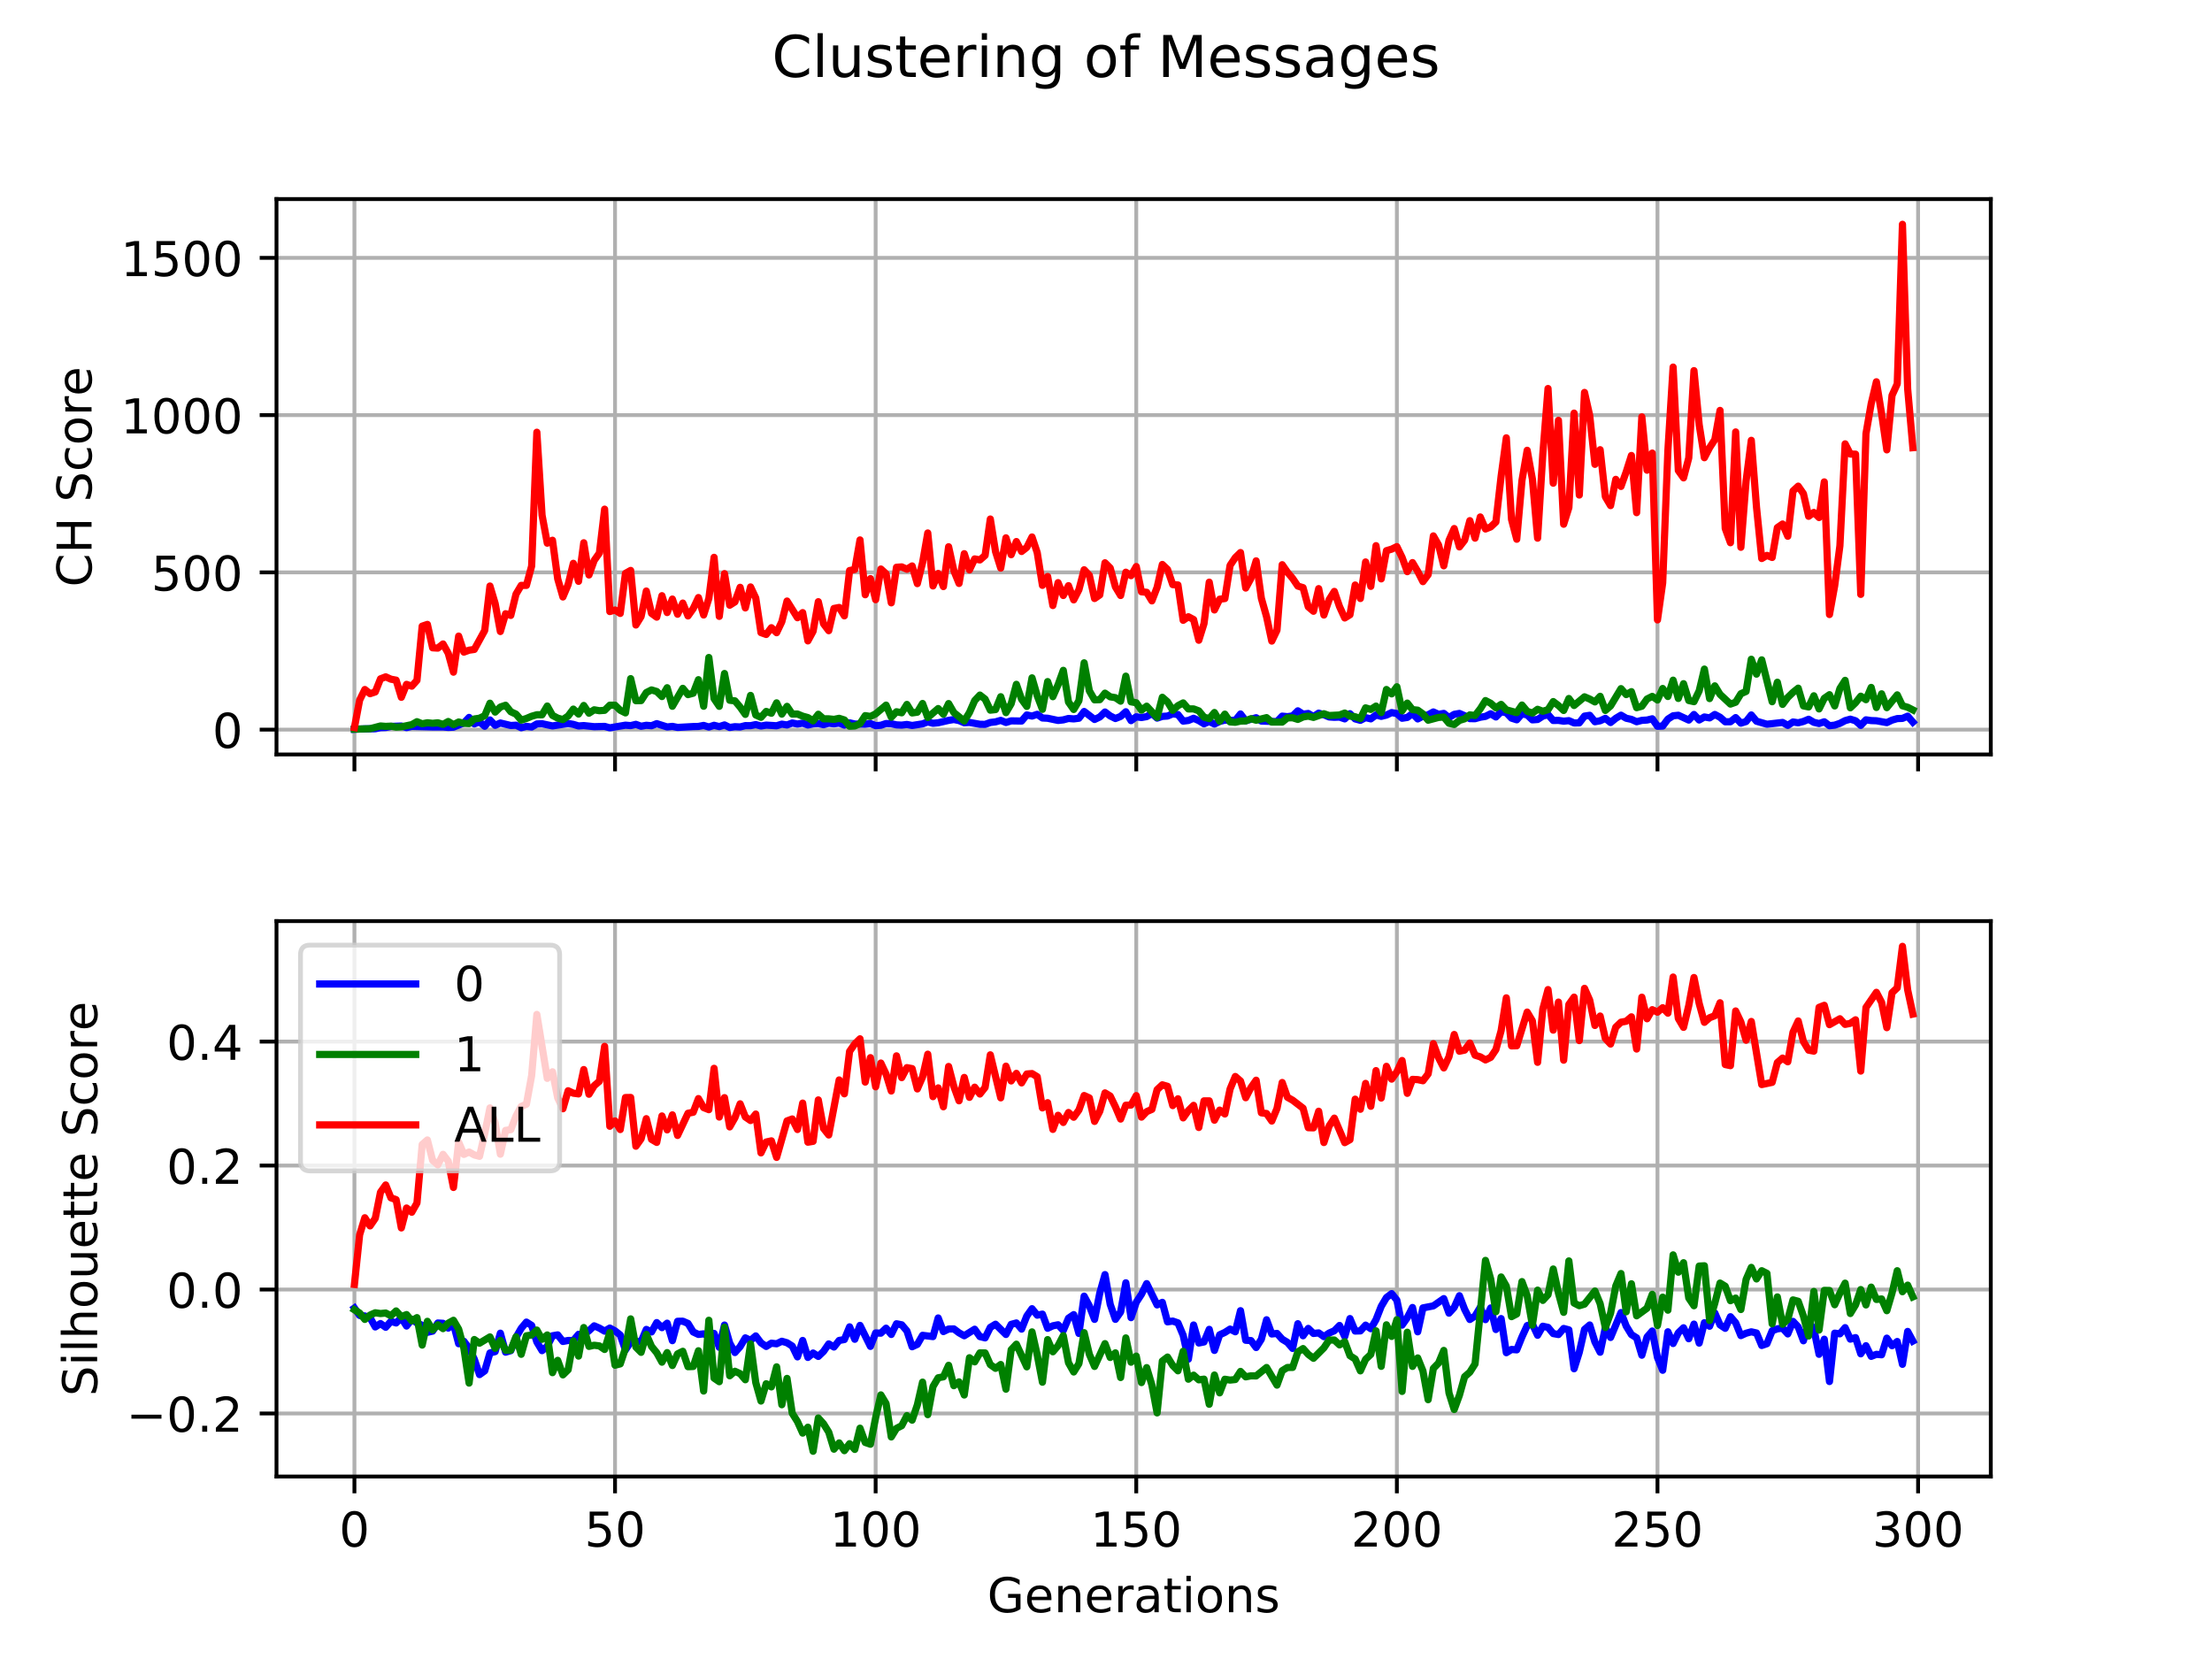 <?xml version="1.0" encoding="utf-8" standalone="no"?>
<!DOCTYPE svg PUBLIC "-//W3C//DTD SVG 1.1//EN"
  "http://www.w3.org/Graphics/SVG/1.1/DTD/svg11.dtd">
<!-- Created with matplotlib (https://matplotlib.org/) -->
<svg height="345.6pt" version="1.1" viewBox="0 0 460.8 345.6" width="460.8pt" xmlns="http://www.w3.org/2000/svg" xmlns:xlink="http://www.w3.org/1999/xlink">
 <defs>
  <style type="text/css">
*{stroke-linecap:butt;stroke-linejoin:round;}
  </style>
 </defs>
 <g id="figure_1">
  <g id="patch_1">
   <path d="M 0 345.6 
L 460.8 345.6 
L 460.8 0 
L 0 0 
z
" style="fill:#ffffff;"/>
  </g>
  <g id="axes_1">
   <g id="patch_2">
    <path d="M 57.6 157.173 
L 414.72 157.173 
L 414.72 41.472 
L 57.6 41.472 
z
" style="fill:#ffffff;"/>
   </g>
   <g id="matplotlib.axis_1">
    <g id="xtick_1">
     <g id="line2d_1">
      <path clip-path="url(#p4ba2d1c38f)" d="M 73.833 157.173 
L 73.833 41.472 
" style="fill:none;stroke:#b0b0b0;stroke-linecap:square;stroke-width:0.8;"/>
     </g>
     <g id="line2d_2">
      <defs>
       <path d="M 0 0 
L 0 3.5 
" id="m9bdf870fdf" style="stroke:#000000;stroke-width:0.8;"/>
      </defs>
      <g>
       <use style="stroke:#000000;stroke-width:0.8;" x="73.833" xlink:href="#m9bdf870fdf" y="157.173"/>
      </g>
     </g>
    </g>
    <g id="xtick_2">
     <g id="line2d_3">
      <path clip-path="url(#p4ba2d1c38f)" d="M 128.123 157.173 
L 128.123 41.472 
" style="fill:none;stroke:#b0b0b0;stroke-linecap:square;stroke-width:0.8;"/>
     </g>
     <g id="line2d_4">
      <g>
       <use style="stroke:#000000;stroke-width:0.8;" x="128.123" xlink:href="#m9bdf870fdf" y="157.173"/>
      </g>
     </g>
    </g>
    <g id="xtick_3">
     <g id="line2d_5">
      <path clip-path="url(#p4ba2d1c38f)" d="M 182.413 157.173 
L 182.413 41.472 
" style="fill:none;stroke:#b0b0b0;stroke-linecap:square;stroke-width:0.8;"/>
     </g>
     <g id="line2d_6">
      <g>
       <use style="stroke:#000000;stroke-width:0.8;" x="182.413" xlink:href="#m9bdf870fdf" y="157.173"/>
      </g>
     </g>
    </g>
    <g id="xtick_4">
     <g id="line2d_7">
      <path clip-path="url(#p4ba2d1c38f)" d="M 236.703 157.173 
L 236.703 41.472 
" style="fill:none;stroke:#b0b0b0;stroke-linecap:square;stroke-width:0.8;"/>
     </g>
     <g id="line2d_8">
      <g>
       <use style="stroke:#000000;stroke-width:0.8;" x="236.703" xlink:href="#m9bdf870fdf" y="157.173"/>
      </g>
     </g>
    </g>
    <g id="xtick_5">
     <g id="line2d_9">
      <path clip-path="url(#p4ba2d1c38f)" d="M 290.993 157.173 
L 290.993 41.472 
" style="fill:none;stroke:#b0b0b0;stroke-linecap:square;stroke-width:0.8;"/>
     </g>
     <g id="line2d_10">
      <g>
       <use style="stroke:#000000;stroke-width:0.8;" x="290.993" xlink:href="#m9bdf870fdf" y="157.173"/>
      </g>
     </g>
    </g>
    <g id="xtick_6">
     <g id="line2d_11">
      <path clip-path="url(#p4ba2d1c38f)" d="M 345.283 157.173 
L 345.283 41.472 
" style="fill:none;stroke:#b0b0b0;stroke-linecap:square;stroke-width:0.8;"/>
     </g>
     <g id="line2d_12">
      <g>
       <use style="stroke:#000000;stroke-width:0.8;" x="345.283" xlink:href="#m9bdf870fdf" y="157.173"/>
      </g>
     </g>
    </g>
    <g id="xtick_7">
     <g id="line2d_13">
      <path clip-path="url(#p4ba2d1c38f)" d="M 399.573 157.173 
L 399.573 41.472 
" style="fill:none;stroke:#b0b0b0;stroke-linecap:square;stroke-width:0.8;"/>
     </g>
     <g id="line2d_14">
      <g>
       <use style="stroke:#000000;stroke-width:0.8;" x="399.573" xlink:href="#m9bdf870fdf" y="157.173"/>
      </g>
     </g>
    </g>
   </g>
   <g id="matplotlib.axis_2">
    <g id="ytick_1">
     <g id="line2d_15">
      <path clip-path="url(#p4ba2d1c38f)" d="M 57.6 151.999 
L 414.72 151.999 
" style="fill:none;stroke:#b0b0b0;stroke-linecap:square;stroke-width:0.8;"/>
     </g>
     <g id="line2d_16">
      <defs>
       <path d="M 0 0 
L -3.5 0 
" id="mb618bef938" style="stroke:#000000;stroke-width:0.8;"/>
      </defs>
      <g>
       <use style="stroke:#000000;stroke-width:0.8;" x="57.6" xlink:href="#mb618bef938" y="151.999"/>
      </g>
     </g>
     <g id="text_1">
      <!-- 0 -->
      <defs>
       <path d="M 31.781 66.406 
Q 24.172 66.406 20.328 58.906 
Q 16.5 51.422 16.5 36.375 
Q 16.5 21.391 20.328 13.891 
Q 24.172 6.391 31.781 6.391 
Q 39.453 6.391 43.281 13.891 
Q 47.125 21.391 47.125 36.375 
Q 47.125 51.422 43.281 58.906 
Q 39.453 66.406 31.781 66.406 
z
M 31.781 74.219 
Q 44.047 74.219 50.516 64.516 
Q 56.984 54.828 56.984 36.375 
Q 56.984 17.969 50.516 8.266 
Q 44.047 -1.422 31.781 -1.422 
Q 19.531 -1.422 13.062 8.266 
Q 6.594 17.969 6.594 36.375 
Q 6.594 54.828 13.062 64.516 
Q 19.531 74.219 31.781 74.219 
z
" id="DejaVuSans-48"/>
      </defs>
      <g transform="translate(44.237 155.798)scale(0.1 -0.1)">
       <use xlink:href="#DejaVuSans-48"/>
      </g>
     </g>
    </g>
    <g id="ytick_2">
     <g id="line2d_17">
      <path clip-path="url(#p4ba2d1c38f)" d="M 57.6 119.238 
L 414.72 119.238 
" style="fill:none;stroke:#b0b0b0;stroke-linecap:square;stroke-width:0.8;"/>
     </g>
     <g id="line2d_18">
      <g>
       <use style="stroke:#000000;stroke-width:0.8;" x="57.6" xlink:href="#mb618bef938" y="119.238"/>
      </g>
     </g>
     <g id="text_2">
      <!-- 500 -->
      <defs>
       <path d="M 10.797 72.906 
L 49.516 72.906 
L 49.516 64.594 
L 19.828 64.594 
L 19.828 46.734 
Q 21.969 47.469 24.109 47.828 
Q 26.266 48.188 28.422 48.188 
Q 40.625 48.188 47.75 41.5 
Q 54.891 34.812 54.891 23.391 
Q 54.891 11.625 47.562 5.094 
Q 40.234 -1.422 26.906 -1.422 
Q 22.312 -1.422 17.547 -0.641 
Q 12.797 0.141 7.719 1.703 
L 7.719 11.625 
Q 12.109 9.234 16.797 8.062 
Q 21.484 6.891 26.703 6.891 
Q 35.156 6.891 40.078 11.328 
Q 45.016 15.766 45.016 23.391 
Q 45.016 31 40.078 35.438 
Q 35.156 39.891 26.703 39.891 
Q 22.75 39.891 18.812 39.016 
Q 14.891 38.141 10.797 36.281 
z
" id="DejaVuSans-53"/>
      </defs>
      <g transform="translate(31.512 123.038)scale(0.1 -0.1)">
       <use xlink:href="#DejaVuSans-53"/>
       <use x="63.623" xlink:href="#DejaVuSans-48"/>
       <use x="127.246" xlink:href="#DejaVuSans-48"/>
      </g>
     </g>
    </g>
    <g id="ytick_3">
     <g id="line2d_19">
      <path clip-path="url(#p4ba2d1c38f)" d="M 57.6 86.478 
L 414.72 86.478 
" style="fill:none;stroke:#b0b0b0;stroke-linecap:square;stroke-width:0.8;"/>
     </g>
     <g id="line2d_20">
      <g>
       <use style="stroke:#000000;stroke-width:0.8;" x="57.6" xlink:href="#mb618bef938" y="86.478"/>
      </g>
     </g>
     <g id="text_3">
      <!-- 1000 -->
      <defs>
       <path d="M 12.406 8.297 
L 28.516 8.297 
L 28.516 63.922 
L 10.984 60.406 
L 10.984 69.391 
L 28.422 72.906 
L 38.281 72.906 
L 38.281 8.297 
L 54.391 8.297 
L 54.391 0 
L 12.406 0 
z
" id="DejaVuSans-49"/>
      </defs>
      <g transform="translate(25.15 90.277)scale(0.1 -0.1)">
       <use xlink:href="#DejaVuSans-49"/>
       <use x="63.623" xlink:href="#DejaVuSans-48"/>
       <use x="127.246" xlink:href="#DejaVuSans-48"/>
       <use x="190.869" xlink:href="#DejaVuSans-48"/>
      </g>
     </g>
    </g>
    <g id="ytick_4">
     <g id="line2d_21">
      <path clip-path="url(#p4ba2d1c38f)" d="M 57.6 53.718 
L 414.72 53.718 
" style="fill:none;stroke:#b0b0b0;stroke-linecap:square;stroke-width:0.8;"/>
     </g>
     <g id="line2d_22">
      <g>
       <use style="stroke:#000000;stroke-width:0.8;" x="57.6" xlink:href="#mb618bef938" y="53.718"/>
      </g>
     </g>
     <g id="text_4">
      <!-- 1500 -->
      <g transform="translate(25.15 57.517)scale(0.1 -0.1)">
       <use xlink:href="#DejaVuSans-49"/>
       <use x="63.623" xlink:href="#DejaVuSans-53"/>
       <use x="127.246" xlink:href="#DejaVuSans-48"/>
       <use x="190.869" xlink:href="#DejaVuSans-48"/>
      </g>
     </g>
    </g>
    <g id="text_5">
     <!-- CH Score -->
     <defs>
      <path d="M 64.406 67.281 
L 64.406 56.891 
Q 59.422 61.531 53.781 63.812 
Q 48.141 66.109 41.797 66.109 
Q 29.297 66.109 22.656 58.469 
Q 16.016 50.828 16.016 36.375 
Q 16.016 21.969 22.656 14.328 
Q 29.297 6.688 41.797 6.688 
Q 48.141 6.688 53.781 8.984 
Q 59.422 11.281 64.406 15.922 
L 64.406 5.609 
Q 59.234 2.094 53.438 0.328 
Q 47.656 -1.422 41.219 -1.422 
Q 24.656 -1.422 15.125 8.703 
Q 5.609 18.844 5.609 36.375 
Q 5.609 53.953 15.125 64.078 
Q 24.656 74.219 41.219 74.219 
Q 47.75 74.219 53.531 72.484 
Q 59.328 70.75 64.406 67.281 
z
" id="DejaVuSans-67"/>
      <path d="M 9.812 72.906 
L 19.672 72.906 
L 19.672 43.016 
L 55.516 43.016 
L 55.516 72.906 
L 65.375 72.906 
L 65.375 0 
L 55.516 0 
L 55.516 34.719 
L 19.672 34.719 
L 19.672 0 
L 9.812 0 
z
" id="DejaVuSans-72"/>
      <path id="DejaVuSans-32"/>
      <path d="M 53.516 70.516 
L 53.516 60.891 
Q 47.906 63.578 42.922 64.891 
Q 37.938 66.219 33.297 66.219 
Q 25.25 66.219 20.875 63.094 
Q 16.5 59.969 16.5 54.203 
Q 16.5 49.359 19.406 46.891 
Q 22.312 44.438 30.422 42.922 
L 36.375 41.703 
Q 47.406 39.594 52.656 34.297 
Q 57.906 29 57.906 20.125 
Q 57.906 9.516 50.797 4.047 
Q 43.703 -1.422 29.984 -1.422 
Q 24.812 -1.422 18.969 -0.25 
Q 13.141 0.922 6.891 3.219 
L 6.891 13.375 
Q 12.891 10.016 18.656 8.297 
Q 24.422 6.594 29.984 6.594 
Q 38.422 6.594 43.016 9.906 
Q 47.609 13.234 47.609 19.391 
Q 47.609 24.75 44.312 27.781 
Q 41.016 30.812 33.5 32.328 
L 27.484 33.5 
Q 16.453 35.688 11.516 40.375 
Q 6.594 45.062 6.594 53.422 
Q 6.594 63.094 13.406 68.656 
Q 20.219 74.219 32.172 74.219 
Q 37.312 74.219 42.625 73.281 
Q 47.953 72.359 53.516 70.516 
z
" id="DejaVuSans-83"/>
      <path d="M 48.781 52.594 
L 48.781 44.188 
Q 44.969 46.297 41.141 47.344 
Q 37.312 48.391 33.406 48.391 
Q 24.656 48.391 19.812 42.844 
Q 14.984 37.312 14.984 27.297 
Q 14.984 17.281 19.812 11.734 
Q 24.656 6.203 33.406 6.203 
Q 37.312 6.203 41.141 7.25 
Q 44.969 8.297 48.781 10.406 
L 48.781 2.094 
Q 45.016 0.344 40.984 -0.531 
Q 36.969 -1.422 32.422 -1.422 
Q 20.062 -1.422 12.781 6.344 
Q 5.516 14.109 5.516 27.297 
Q 5.516 40.672 12.859 48.328 
Q 20.219 56 33.016 56 
Q 37.156 56 41.109 55.141 
Q 45.062 54.297 48.781 52.594 
z
" id="DejaVuSans-99"/>
      <path d="M 30.609 48.391 
Q 23.391 48.391 19.188 42.75 
Q 14.984 37.109 14.984 27.297 
Q 14.984 17.484 19.156 11.844 
Q 23.344 6.203 30.609 6.203 
Q 37.797 6.203 41.984 11.859 
Q 46.188 17.531 46.188 27.297 
Q 46.188 37.016 41.984 42.703 
Q 37.797 48.391 30.609 48.391 
z
M 30.609 56 
Q 42.328 56 49.016 48.375 
Q 55.719 40.766 55.719 27.297 
Q 55.719 13.875 49.016 6.219 
Q 42.328 -1.422 30.609 -1.422 
Q 18.844 -1.422 12.172 6.219 
Q 5.516 13.875 5.516 27.297 
Q 5.516 40.766 12.172 48.375 
Q 18.844 56 30.609 56 
z
" id="DejaVuSans-111"/>
      <path d="M 41.109 46.297 
Q 39.594 47.172 37.812 47.578 
Q 36.031 48 33.891 48 
Q 26.266 48 22.188 43.047 
Q 18.109 38.094 18.109 28.812 
L 18.109 0 
L 9.078 0 
L 9.078 54.688 
L 18.109 54.688 
L 18.109 46.188 
Q 20.953 51.172 25.484 53.578 
Q 30.031 56 36.531 56 
Q 37.453 56 38.578 55.875 
Q 39.703 55.766 41.062 55.516 
z
" id="DejaVuSans-114"/>
      <path d="M 56.203 29.594 
L 56.203 25.203 
L 14.891 25.203 
Q 15.484 15.922 20.484 11.062 
Q 25.484 6.203 34.422 6.203 
Q 39.594 6.203 44.453 7.469 
Q 49.312 8.734 54.109 11.281 
L 54.109 2.781 
Q 49.266 0.734 44.188 -0.344 
Q 39.109 -1.422 33.891 -1.422 
Q 20.797 -1.422 13.156 6.188 
Q 5.516 13.812 5.516 26.812 
Q 5.516 40.234 12.766 48.109 
Q 20.016 56 32.328 56 
Q 43.359 56 49.781 48.891 
Q 56.203 41.797 56.203 29.594 
z
M 47.219 32.234 
Q 47.125 39.594 43.094 43.984 
Q 39.062 48.391 32.422 48.391 
Q 24.906 48.391 20.391 44.141 
Q 15.875 39.891 15.188 32.172 
z
" id="DejaVuSans-101"/>
     </defs>
     <g transform="translate(19.07 122.276)rotate(-90)scale(0.1 -0.1)">
      <use xlink:href="#DejaVuSans-67"/>
      <use x="69.824" xlink:href="#DejaVuSans-72"/>
      <use x="145.02" xlink:href="#DejaVuSans-32"/>
      <use x="176.807" xlink:href="#DejaVuSans-83"/>
      <use x="240.283" xlink:href="#DejaVuSans-99"/>
      <use x="295.264" xlink:href="#DejaVuSans-111"/>
      <use x="356.445" xlink:href="#DejaVuSans-114"/>
      <use x="397.527" xlink:href="#DejaVuSans-101"/>
     </g>
    </g>
   </g>
   <g id="line2d_23">
    <path clip-path="url(#p4ba2d1c38f)" d="M 73.833 151.914 
L 76.004 151.833 
L 78.176 151.81 
L 79.262 151.586 
L 80.348 151.55 
L 81.433 151.326 
L 83.605 151.241 
L 84.691 151.567 
L 85.777 151.322 
L 90.12 151.434 
L 92.291 151.433 
L 93.377 151.531 
L 94.463 151.48 
L 96.635 150.598 
L 97.72 149.452 
L 98.806 150.797 
L 99.892 150.371 
L 100.978 151.292 
L 102.064 149.979 
L 103.149 151.094 
L 104.235 150.614 
L 106.407 151.132 
L 107.493 151.071 
L 108.578 151.597 
L 109.664 151.312 
L 110.75 151.444 
L 111.836 150.812 
L 112.922 150.765 
L 115.093 151.222 
L 118.351 150.712 
L 119.436 150.899 
L 120.522 151.23 
L 121.608 151.151 
L 123.78 151.379 
L 125.951 151.32 
L 127.037 151.621 
L 130.294 151.067 
L 131.38 151.159 
L 132.466 150.895 
L 133.552 151.29 
L 134.638 151.089 
L 135.723 151.181 
L 136.809 150.749 
L 138.981 151.439 
L 140.067 151.317 
L 141.152 151.535 
L 144.41 151.353 
L 145.496 151.329 
L 146.581 151.119 
L 147.667 151.452 
L 148.753 151.092 
L 149.839 151.367 
L 150.925 151.018 
L 152.01 151.544 
L 153.096 151.381 
L 154.182 151.437 
L 155.268 151.159 
L 156.354 151.171 
L 157.439 150.943 
L 158.525 151.24 
L 159.611 151.053 
L 161.783 151.189 
L 162.868 150.854 
L 163.954 151.023 
L 165.04 150.613 
L 166.126 150.832 
L 167.212 150.643 
L 168.297 151.029 
L 169.383 150.793 
L 170.469 150.72 
L 171.555 150.967 
L 172.641 150.662 
L 173.726 150.784 
L 174.812 150.634 
L 175.898 151.044 
L 176.984 150.581 
L 178.07 150.827 
L 180.241 150.858 
L 181.327 150.716 
L 182.413 151.167 
L 183.499 151.084 
L 184.584 150.724 
L 185.67 150.764 
L 186.756 151.003 
L 187.842 151.057 
L 188.928 150.919 
L 190.013 151.129 
L 192.185 150.793 
L 193.271 150.388 
L 194.357 150.672 
L 195.442 150.567 
L 197.614 150.068 
L 198.7 149.889 
L 199.786 150.112 
L 200.871 150.563 
L 201.957 150.497 
L 204.129 150.879 
L 205.215 150.9 
L 206.3 150.507 
L 207.386 150.378 
L 208.472 150.067 
L 209.558 150.507 
L 210.644 150.168 
L 212.815 150.206 
L 213.901 148.939 
L 214.987 149.17 
L 216.073 148.808 
L 217.158 149.57 
L 218.244 149.625 
L 220.416 150.084 
L 221.502 149.962 
L 222.587 149.669 
L 223.673 149.76 
L 224.759 149.622 
L 225.845 148.217 
L 228.016 149.878 
L 229.102 149.363 
L 230.188 148.321 
L 231.274 149.141 
L 232.36 149.68 
L 233.445 149.247 
L 234.531 148.27 
L 235.617 150.12 
L 236.703 149.325 
L 237.789 149.474 
L 238.875 149.28 
L 239.96 148.636 
L 241.046 149.598 
L 242.132 149.239 
L 243.218 149.166 
L 244.304 148.703 
L 245.389 148.852 
L 246.475 150.22 
L 247.561 150.086 
L 248.647 149.631 
L 249.733 150.118 
L 250.818 150.78 
L 251.904 150.308 
L 252.99 150.826 
L 254.076 150.294 
L 255.162 150.016 
L 257.333 150.078 
L 258.419 148.736 
L 259.505 150.151 
L 261.676 149.517 
L 262.762 150.21 
L 266.02 150.327 
L 267.105 149.185 
L 268.191 149.296 
L 269.277 149.135 
L 270.363 148.079 
L 271.449 148.776 
L 272.534 148.63 
L 273.62 149.274 
L 274.706 148.556 
L 275.792 148.892 
L 276.878 149.357 
L 277.963 149.427 
L 279.049 149.385 
L 280.135 149.754 
L 281.221 148.68 
L 282.307 149.76 
L 283.392 150.055 
L 284.478 149.493 
L 285.564 149.751 
L 286.65 148.939 
L 287.736 149.231 
L 288.821 148.963 
L 289.907 148.444 
L 290.993 148.644 
L 292.079 149.623 
L 293.165 149.457 
L 294.25 148.654 
L 295.336 149.764 
L 296.422 149.19 
L 297.508 148.905 
L 298.594 148.316 
L 299.679 148.809 
L 300.765 148.615 
L 301.851 149.486 
L 302.937 148.811 
L 304.023 148.62 
L 305.108 149.095 
L 306.194 149.703 
L 307.28 149.718 
L 308.366 149.413 
L 309.452 149.237 
L 310.537 148.691 
L 311.623 149.356 
L 312.709 148.274 
L 313.795 148.467 
L 314.881 149.603 
L 315.966 149.947 
L 317.052 148.699 
L 318.138 148.932 
L 319.224 149.96 
L 320.31 149.881 
L 321.395 149.18 
L 322.481 148.863 
L 323.567 150.092 
L 324.653 150.068 
L 325.739 150.232 
L 326.824 150.125 
L 327.91 150.603 
L 328.996 150.586 
L 330.082 149.18 
L 331.168 149.011 
L 332.253 150.348 
L 333.339 150.149 
L 334.425 149.647 
L 335.511 150.515 
L 336.597 149.64 
L 337.682 148.988 
L 338.768 149.623 
L 339.854 149.857 
L 340.94 150.352 
L 342.026 150.065 
L 343.111 149.998 
L 344.197 149.737 
L 345.283 151.295 
L 346.369 151.254 
L 347.455 149.802 
L 348.54 149.112 
L 349.626 148.999 
L 351.798 150.004 
L 352.884 148.839 
L 353.969 149.987 
L 355.055 149.36 
L 356.141 149.551 
L 357.227 148.838 
L 358.313 149.414 
L 359.398 150.364 
L 360.484 150.351 
L 361.57 149.49 
L 362.656 150.646 
L 363.742 150.309 
L 364.827 148.939 
L 365.913 150.243 
L 368.085 150.869 
L 371.342 150.501 
L 372.428 151.108 
L 373.514 150.405 
L 374.6 150.572 
L 375.685 150.292 
L 376.771 149.835 
L 377.857 150.474 
L 378.943 150.725 
L 380.029 150.362 
L 381.114 151.18 
L 382.2 151.059 
L 383.286 150.689 
L 384.372 150.122 
L 385.458 149.817 
L 386.543 150.147 
L 387.629 151.112 
L 388.715 149.954 
L 389.801 150.11 
L 390.887 150.147 
L 393.058 150.536 
L 394.144 150.015 
L 395.23 149.697 
L 396.316 149.656 
L 397.401 149.188 
L 398.487 150.429 
L 398.487 150.429 
" style="fill:none;stroke:#0000ff;stroke-linecap:square;stroke-width:1.5;"/>
   </g>
   <g id="line2d_24">
    <path clip-path="url(#p4ba2d1c38f)" d="M 73.833 151.901 
L 77.09 151.806 
L 79.262 151.233 
L 80.348 151.319 
L 81.433 151.27 
L 82.519 151.471 
L 83.605 151.406 
L 85.777 150.955 
L 86.862 150.34 
L 87.948 150.777 
L 89.034 150.56 
L 90.12 150.681 
L 91.206 150.567 
L 92.291 150.899 
L 93.377 150.303 
L 94.463 150.956 
L 95.549 150.405 
L 96.635 150.68 
L 97.72 150.738 
L 98.806 149.774 
L 99.892 149.615 
L 100.978 149.092 
L 102.064 146.489 
L 103.149 148.345 
L 104.235 147.286 
L 105.321 146.915 
L 106.407 148.269 
L 107.493 148.766 
L 108.578 150.011 
L 109.664 149.669 
L 110.75 149.208 
L 111.836 148.896 
L 112.922 148.902 
L 114.007 147.078 
L 115.093 149.029 
L 116.179 149.596 
L 117.265 149.904 
L 118.351 149.157 
L 119.436 147.718 
L 120.522 148.75 
L 121.608 146.963 
L 122.694 148.572 
L 123.78 147.864 
L 124.865 148.054 
L 125.951 147.974 
L 127.037 146.904 
L 128.123 146.912 
L 129.209 147.962 
L 130.294 148.508 
L 131.38 141.373 
L 132.466 145.969 
L 133.552 145.949 
L 134.638 144.274 
L 135.723 143.725 
L 136.809 144.05 
L 137.895 145.105 
L 138.981 143.268 
L 140.067 147.131 
L 142.238 143.394 
L 143.324 144.702 
L 144.41 144.409 
L 145.496 141.594 
L 146.581 147.122 
L 147.667 136.968 
L 148.753 145.538 
L 149.839 147.141 
L 150.925 140.304 
L 152.01 145.875 
L 153.096 146.001 
L 154.182 147.295 
L 155.268 148.82 
L 156.354 144.866 
L 157.439 148.944 
L 158.525 149.435 
L 159.611 148.206 
L 160.697 148.58 
L 161.783 146.418 
L 162.868 148.759 
L 163.954 147.147 
L 165.04 148.754 
L 166.126 148.738 
L 167.212 149.192 
L 168.297 149.484 
L 169.383 150.177 
L 170.469 148.789 
L 171.555 149.745 
L 172.641 149.746 
L 173.726 149.861 
L 174.812 149.64 
L 175.898 149.979 
L 176.984 151.287 
L 178.07 151.227 
L 179.155 150.743 
L 180.241 149.079 
L 181.327 149.253 
L 182.413 148.711 
L 184.584 146.89 
L 185.67 149.412 
L 186.756 148.269 
L 187.842 148.487 
L 188.928 146.746 
L 190.013 148.517 
L 191.099 148.361 
L 192.185 146.549 
L 193.271 149.474 
L 195.442 147.605 
L 196.528 148.784 
L 197.614 146.562 
L 198.7 148.44 
L 200.871 150.199 
L 201.957 148.43 
L 203.043 145.947 
L 204.129 144.795 
L 205.215 145.639 
L 206.3 147.94 
L 207.386 147.821 
L 208.472 145.138 
L 209.558 148.453 
L 210.644 146.604 
L 211.729 142.56 
L 212.815 145.665 
L 213.901 147.159 
L 214.987 141.209 
L 216.073 144.928 
L 217.158 147.774 
L 218.244 141.99 
L 219.33 145.133 
L 220.416 142.644 
L 221.502 139.644 
L 222.587 146.25 
L 223.673 147.798 
L 224.759 145.968 
L 225.845 138.079 
L 226.931 143.908 
L 228.016 145.787 
L 229.102 145.752 
L 230.188 144.398 
L 231.274 145.16 
L 232.36 145.335 
L 233.445 146.066 
L 234.531 140.856 
L 235.617 146.205 
L 236.703 146.399 
L 237.789 147.944 
L 238.875 147.112 
L 241.046 149.451 
L 242.132 145.257 
L 243.218 146.21 
L 244.304 147.979 
L 245.389 147.002 
L 246.475 146.428 
L 247.561 147.685 
L 248.647 147.679 
L 249.733 148.087 
L 250.818 149.4 
L 251.904 149.707 
L 252.99 148.429 
L 254.076 150.247 
L 255.162 148.768 
L 256.247 150.388 
L 257.333 150.465 
L 258.419 150.215 
L 259.505 150.185 
L 260.591 149.718 
L 261.676 150.038 
L 263.848 149.497 
L 264.934 150.419 
L 267.105 150.423 
L 268.191 149.55 
L 269.277 149.524 
L 270.363 149.867 
L 271.449 149.357 
L 272.534 149.178 
L 273.62 149.448 
L 275.792 148.686 
L 276.878 149.058 
L 279.049 148.946 
L 280.135 148.543 
L 281.221 149.178 
L 282.307 149.314 
L 283.392 149.707 
L 284.478 147.461 
L 285.564 147.788 
L 286.65 147.091 
L 287.736 148.452 
L 288.821 143.636 
L 289.907 144.547 
L 290.993 143.065 
L 292.079 148.072 
L 293.165 146.469 
L 294.25 147.831 
L 295.336 147.942 
L 296.422 148.721 
L 297.508 150.033 
L 299.679 149.454 
L 300.765 149.377 
L 301.851 150.666 
L 302.937 150.929 
L 304.023 150.073 
L 305.108 149.739 
L 306.194 148.922 
L 307.28 149.05 
L 308.366 147.667 
L 309.452 145.945 
L 310.537 146.501 
L 311.623 147.458 
L 312.709 146.739 
L 313.795 147.874 
L 315.966 148.455 
L 317.052 146.875 
L 318.138 148.176 
L 319.224 148.554 
L 320.31 147.76 
L 321.395 148.172 
L 322.481 147.843 
L 323.567 146.151 
L 324.653 146.977 
L 325.739 148.002 
L 326.824 145.511 
L 327.91 146.965 
L 330.082 145.159 
L 331.168 145.627 
L 332.253 146.221 
L 333.339 145.057 
L 334.425 147.995 
L 335.511 147.057 
L 337.682 143.455 
L 338.768 144.695 
L 339.854 144.087 
L 340.94 147.423 
L 342.026 147.122 
L 343.111 145.615 
L 344.197 145.069 
L 345.283 145.823 
L 346.369 143.424 
L 347.455 145.094 
L 348.54 141.694 
L 349.626 145.498 
L 350.712 142.427 
L 351.798 145.926 
L 352.884 146.169 
L 353.969 143.921 
L 355.055 139.385 
L 356.141 145.526 
L 357.227 142.875 
L 358.313 144.649 
L 360.484 146.674 
L 361.57 146.286 
L 362.656 144.519 
L 363.742 144.037 
L 364.827 137.335 
L 365.913 140.435 
L 366.999 137.461 
L 369.171 146.18 
L 370.256 142.122 
L 371.342 146.738 
L 372.428 145.283 
L 373.514 144.235 
L 374.6 143.358 
L 375.685 147.046 
L 376.771 147.267 
L 377.857 144.946 
L 378.943 147.686 
L 380.029 145.477 
L 381.114 144.717 
L 382.2 147.059 
L 383.286 143.432 
L 384.372 141.732 
L 385.458 147.446 
L 386.543 146.403 
L 387.629 145.03 
L 388.715 145.756 
L 389.801 143.203 
L 390.887 147.379 
L 391.972 144.535 
L 393.058 147.417 
L 395.23 144.754 
L 396.316 147.026 
L 397.401 147.338 
L 398.487 147.891 
L 398.487 147.891 
" style="fill:none;stroke:#008000;stroke-linecap:square;stroke-width:1.5;"/>
   </g>
   <g id="line2d_25">
    <path clip-path="url(#p4ba2d1c38f)" d="M 73.833 151.579 
L 74.919 145.845 
L 76.004 143.637 
L 77.09 144.507 
L 78.176 144.144 
L 79.262 141.416 
L 80.348 140.997 
L 81.433 141.485 
L 82.519 141.689 
L 83.605 145.259 
L 84.691 142.568 
L 85.777 142.942 
L 86.862 141.73 
L 87.948 130.44 
L 89.034 130.075 
L 90.12 134.95 
L 91.206 135.016 
L 92.291 134.151 
L 93.377 136.097 
L 94.463 140.025 
L 95.549 132.514 
L 96.635 135.846 
L 97.72 135.448 
L 98.806 135.291 
L 100.978 131.332 
L 102.064 122.08 
L 103.149 125.718 
L 104.235 131.554 
L 105.321 127.852 
L 106.407 128.2 
L 107.493 123.771 
L 108.578 121.943 
L 109.664 121.945 
L 110.75 117.92 
L 111.836 90.045 
L 112.922 107.326 
L 114.007 113.155 
L 115.093 112.548 
L 116.179 120.578 
L 117.265 124.359 
L 118.351 121.778 
L 119.436 117.353 
L 120.522 121.1 
L 121.608 113.069 
L 122.694 119.776 
L 123.78 116.745 
L 124.865 115.206 
L 125.951 106.07 
L 127.037 127.399 
L 128.123 127.075 
L 129.209 127.787 
L 130.294 119.443 
L 131.38 118.831 
L 132.466 130.199 
L 133.552 128.437 
L 134.638 123.126 
L 135.723 127.775 
L 136.809 128.563 
L 137.895 124.096 
L 138.981 127.606 
L 140.067 124.797 
L 141.152 127.953 
L 142.238 125.633 
L 143.324 128.309 
L 144.41 126.782 
L 145.496 124.48 
L 146.581 128.111 
L 147.667 124.666 
L 148.753 116.103 
L 149.839 128.398 
L 150.925 119.499 
L 152.01 126.075 
L 153.096 125.389 
L 154.182 122.35 
L 155.268 126.638 
L 156.354 122.27 
L 157.439 124.58 
L 158.525 131.784 
L 159.611 132.169 
L 160.697 130.763 
L 161.783 131.802 
L 162.868 129.515 
L 163.954 125.207 
L 166.126 128.681 
L 167.212 127.618 
L 168.297 133.51 
L 169.383 131.503 
L 170.469 125.346 
L 171.555 129.944 
L 172.641 131.382 
L 173.726 126.754 
L 174.812 126.542 
L 175.898 128.291 
L 176.984 118.858 
L 178.07 118.635 
L 179.155 112.475 
L 180.241 123.895 
L 181.327 120.542 
L 182.413 124.927 
L 183.499 118.537 
L 184.584 119.522 
L 185.67 125.581 
L 186.756 118.175 
L 187.842 118.093 
L 188.928 118.58 
L 190.013 117.894 
L 191.099 121.578 
L 192.185 117.211 
L 193.271 111.027 
L 194.357 122.058 
L 195.442 119.461 
L 196.528 122.193 
L 197.614 113.9 
L 198.7 118.868 
L 199.786 121.541 
L 200.871 115.347 
L 201.957 118.729 
L 203.043 116.432 
L 204.129 116.647 
L 205.215 115.699 
L 206.3 108.123 
L 207.386 114.899 
L 208.472 118.344 
L 209.558 112.042 
L 210.644 115.553 
L 211.729 112.813 
L 212.815 114.883 
L 213.901 114.03 
L 214.987 111.863 
L 216.073 115.124 
L 217.158 121.939 
L 218.244 120.095 
L 219.33 126.142 
L 220.416 121.377 
L 221.502 124.053 
L 222.587 122.008 
L 223.673 124.962 
L 224.759 122.849 
L 225.845 118.694 
L 226.931 119.846 
L 228.016 124.68 
L 229.102 123.933 
L 230.188 117.237 
L 231.274 118.317 
L 232.36 122.252 
L 233.445 124.057 
L 234.531 119.204 
L 235.617 119.921 
L 236.703 118.023 
L 237.789 123.28 
L 238.875 123.39 
L 239.96 125.173 
L 241.046 122.355 
L 242.132 117.589 
L 243.218 118.624 
L 244.304 121.787 
L 245.389 121.858 
L 246.475 129.22 
L 247.561 128.478 
L 248.647 129.059 
L 249.733 133.375 
L 250.818 129.901 
L 251.904 121.275 
L 252.99 127.064 
L 254.076 124.826 
L 255.162 124.689 
L 256.247 117.776 
L 257.333 116.167 
L 258.419 115.106 
L 259.505 122.499 
L 260.591 120.486 
L 261.676 116.837 
L 262.762 124.627 
L 263.848 128.481 
L 264.934 133.551 
L 266.02 131.285 
L 267.105 117.639 
L 268.191 119.199 
L 269.277 120.486 
L 270.363 122.088 
L 271.449 122.416 
L 272.534 126.411 
L 273.62 127.334 
L 274.706 122.624 
L 275.792 128.118 
L 276.878 124.931 
L 277.963 123.203 
L 279.049 126.363 
L 280.135 128.733 
L 281.221 128.06 
L 282.307 121.868 
L 283.392 124.678 
L 284.478 117.067 
L 285.564 122.149 
L 286.65 113.673 
L 287.736 120.59 
L 288.821 114.717 
L 289.907 114.396 
L 290.993 113.87 
L 292.079 116.117 
L 293.165 119.088 
L 294.25 117.199 
L 295.336 119.04 
L 296.422 121.165 
L 297.508 119.708 
L 298.594 111.638 
L 299.679 113.538 
L 300.765 117.867 
L 301.851 112.573 
L 302.937 110.106 
L 304.023 113.93 
L 305.108 112.539 
L 306.194 108.462 
L 307.28 112.106 
L 308.366 107.694 
L 309.452 110.198 
L 310.537 109.763 
L 311.623 108.735 
L 312.709 99.208 
L 313.795 91.211 
L 314.881 108.215 
L 315.966 112.334 
L 317.052 100.096 
L 318.138 93.807 
L 319.224 99.797 
L 320.31 112.112 
L 321.395 94.606 
L 322.481 80.937 
L 323.567 100.655 
L 324.653 87.566 
L 325.739 109.205 
L 326.824 105.741 
L 327.91 86.065 
L 328.996 103.129 
L 330.082 81.754 
L 331.168 86.571 
L 332.253 96.732 
L 333.339 93.684 
L 334.425 103.487 
L 335.511 105.328 
L 336.597 99.861 
L 337.682 101.332 
L 338.768 98.298 
L 339.854 94.883 
L 340.94 106.797 
L 342.026 86.837 
L 343.111 97.951 
L 344.197 94.384 
L 345.283 129.139 
L 346.369 121.421 
L 347.455 93.82 
L 348.54 76.471 
L 349.626 98.024 
L 350.712 99.547 
L 351.798 95.406 
L 352.884 77.211 
L 353.969 88.469 
L 355.055 95.35 
L 356.141 93.257 
L 357.227 91.585 
L 358.313 85.498 
L 359.398 110.094 
L 360.484 113.06 
L 361.57 89.981 
L 362.656 114.01 
L 363.742 100.189 
L 364.827 91.731 
L 365.913 105.657 
L 366.999 116.35 
L 368.085 115.697 
L 369.171 116.13 
L 370.256 109.914 
L 371.342 109.159 
L 372.428 111.707 
L 373.514 102.288 
L 374.6 101.277 
L 375.685 102.841 
L 376.771 107.551 
L 377.857 106.751 
L 378.943 107.813 
L 380.029 100.391 
L 381.114 128.015 
L 382.2 122.019 
L 383.286 113.689 
L 384.372 92.467 
L 385.458 94.587 
L 386.543 94.608 
L 387.629 123.822 
L 388.715 90.353 
L 389.801 84.105 
L 390.887 79.532 
L 391.972 86.185 
L 393.058 93.716 
L 394.144 82.37 
L 395.23 79.971 
L 396.316 46.731 
L 397.401 81.019 
L 398.487 93.259 
L 398.487 93.259 
" style="fill:none;stroke:#ff0000;stroke-linecap:square;stroke-width:1.5;"/>
   </g>
   <g id="patch_3">
    <path d="M 57.6 157.173 
L 57.6 41.472 
" style="fill:none;stroke:#000000;stroke-linecap:square;stroke-linejoin:miter;stroke-width:0.8;"/>
   </g>
   <g id="patch_4">
    <path d="M 414.72 157.173 
L 414.72 41.472 
" style="fill:none;stroke:#000000;stroke-linecap:square;stroke-linejoin:miter;stroke-width:0.8;"/>
   </g>
   <g id="patch_5">
    <path d="M 57.6 157.173 
L 414.72 157.173 
" style="fill:none;stroke:#000000;stroke-linecap:square;stroke-linejoin:miter;stroke-width:0.8;"/>
   </g>
   <g id="patch_6">
    <path d="M 57.6 41.472 
L 414.72 41.472 
" style="fill:none;stroke:#000000;stroke-linecap:square;stroke-linejoin:miter;stroke-width:0.8;"/>
   </g>
  </g>
  <g id="axes_2">
   <g id="patch_7">
    <path d="M 57.6 307.584 
L 414.72 307.584 
L 414.72 191.883 
L 57.6 191.883 
z
" style="fill:#ffffff;"/>
   </g>
   <g id="matplotlib.axis_3">
    <g id="xtick_8">
     <g id="line2d_26">
      <path clip-path="url(#pcd08da4841)" d="M 73.833 307.584 
L 73.833 191.883 
" style="fill:none;stroke:#b0b0b0;stroke-linecap:square;stroke-width:0.8;"/>
     </g>
     <g id="line2d_27">
      <g>
       <use style="stroke:#000000;stroke-width:0.8;" x="73.833" xlink:href="#m9bdf870fdf" y="307.584"/>
      </g>
     </g>
     <g id="text_6">
      <!-- 0 -->
      <g transform="translate(70.651 322.182)scale(0.1 -0.1)">
       <use xlink:href="#DejaVuSans-48"/>
      </g>
     </g>
    </g>
    <g id="xtick_9">
     <g id="line2d_28">
      <path clip-path="url(#pcd08da4841)" d="M 128.123 307.584 
L 128.123 191.883 
" style="fill:none;stroke:#b0b0b0;stroke-linecap:square;stroke-width:0.8;"/>
     </g>
     <g id="line2d_29">
      <g>
       <use style="stroke:#000000;stroke-width:0.8;" x="128.123" xlink:href="#m9bdf870fdf" y="307.584"/>
      </g>
     </g>
     <g id="text_7">
      <!-- 50 -->
      <g transform="translate(121.76 322.182)scale(0.1 -0.1)">
       <use xlink:href="#DejaVuSans-53"/>
       <use x="63.623" xlink:href="#DejaVuSans-48"/>
      </g>
     </g>
    </g>
    <g id="xtick_10">
     <g id="line2d_30">
      <path clip-path="url(#pcd08da4841)" d="M 182.413 307.584 
L 182.413 191.883 
" style="fill:none;stroke:#b0b0b0;stroke-linecap:square;stroke-width:0.8;"/>
     </g>
     <g id="line2d_31">
      <g>
       <use style="stroke:#000000;stroke-width:0.8;" x="182.413" xlink:href="#m9bdf870fdf" y="307.584"/>
      </g>
     </g>
     <g id="text_8">
      <!-- 100 -->
      <g transform="translate(172.869 322.182)scale(0.1 -0.1)">
       <use xlink:href="#DejaVuSans-49"/>
       <use x="63.623" xlink:href="#DejaVuSans-48"/>
       <use x="127.246" xlink:href="#DejaVuSans-48"/>
      </g>
     </g>
    </g>
    <g id="xtick_11">
     <g id="line2d_32">
      <path clip-path="url(#pcd08da4841)" d="M 236.703 307.584 
L 236.703 191.883 
" style="fill:none;stroke:#b0b0b0;stroke-linecap:square;stroke-width:0.8;"/>
     </g>
     <g id="line2d_33">
      <g>
       <use style="stroke:#000000;stroke-width:0.8;" x="236.703" xlink:href="#m9bdf870fdf" y="307.584"/>
      </g>
     </g>
     <g id="text_9">
      <!-- 150 -->
      <g transform="translate(227.159 322.182)scale(0.1 -0.1)">
       <use xlink:href="#DejaVuSans-49"/>
       <use x="63.623" xlink:href="#DejaVuSans-53"/>
       <use x="127.246" xlink:href="#DejaVuSans-48"/>
      </g>
     </g>
    </g>
    <g id="xtick_12">
     <g id="line2d_34">
      <path clip-path="url(#pcd08da4841)" d="M 290.993 307.584 
L 290.993 191.883 
" style="fill:none;stroke:#b0b0b0;stroke-linecap:square;stroke-width:0.8;"/>
     </g>
     <g id="line2d_35">
      <g>
       <use style="stroke:#000000;stroke-width:0.8;" x="290.993" xlink:href="#m9bdf870fdf" y="307.584"/>
      </g>
     </g>
     <g id="text_10">
      <!-- 200 -->
      <defs>
       <path d="M 19.188 8.297 
L 53.609 8.297 
L 53.609 0 
L 7.328 0 
L 7.328 8.297 
Q 12.938 14.109 22.625 23.891 
Q 32.328 33.688 34.812 36.531 
Q 39.547 41.844 41.422 45.531 
Q 43.312 49.219 43.312 52.781 
Q 43.312 58.594 39.234 62.25 
Q 35.156 65.922 28.609 65.922 
Q 23.969 65.922 18.812 64.312 
Q 13.672 62.703 7.812 59.422 
L 7.812 69.391 
Q 13.766 71.781 18.938 73 
Q 24.125 74.219 28.422 74.219 
Q 39.75 74.219 46.484 68.547 
Q 53.219 62.891 53.219 53.422 
Q 53.219 48.922 51.531 44.891 
Q 49.859 40.875 45.406 35.406 
Q 44.188 33.984 37.641 27.219 
Q 31.109 20.453 19.188 8.297 
z
" id="DejaVuSans-50"/>
      </defs>
      <g transform="translate(281.449 322.182)scale(0.1 -0.1)">
       <use xlink:href="#DejaVuSans-50"/>
       <use x="63.623" xlink:href="#DejaVuSans-48"/>
       <use x="127.246" xlink:href="#DejaVuSans-48"/>
      </g>
     </g>
    </g>
    <g id="xtick_13">
     <g id="line2d_36">
      <path clip-path="url(#pcd08da4841)" d="M 345.283 307.584 
L 345.283 191.883 
" style="fill:none;stroke:#b0b0b0;stroke-linecap:square;stroke-width:0.8;"/>
     </g>
     <g id="line2d_37">
      <g>
       <use style="stroke:#000000;stroke-width:0.8;" x="345.283" xlink:href="#m9bdf870fdf" y="307.584"/>
      </g>
     </g>
     <g id="text_11">
      <!-- 250 -->
      <g transform="translate(335.739 322.182)scale(0.1 -0.1)">
       <use xlink:href="#DejaVuSans-50"/>
       <use x="63.623" xlink:href="#DejaVuSans-53"/>
       <use x="127.246" xlink:href="#DejaVuSans-48"/>
      </g>
     </g>
    </g>
    <g id="xtick_14">
     <g id="line2d_38">
      <path clip-path="url(#pcd08da4841)" d="M 399.573 307.584 
L 399.573 191.883 
" style="fill:none;stroke:#b0b0b0;stroke-linecap:square;stroke-width:0.8;"/>
     </g>
     <g id="line2d_39">
      <g>
       <use style="stroke:#000000;stroke-width:0.8;" x="399.573" xlink:href="#m9bdf870fdf" y="307.584"/>
      </g>
     </g>
     <g id="text_12">
      <!-- 300 -->
      <defs>
       <path d="M 40.578 39.312 
Q 47.656 37.797 51.625 33 
Q 55.609 28.219 55.609 21.188 
Q 55.609 10.406 48.188 4.484 
Q 40.766 -1.422 27.094 -1.422 
Q 22.516 -1.422 17.656 -0.516 
Q 12.797 0.391 7.625 2.203 
L 7.625 11.719 
Q 11.719 9.328 16.594 8.109 
Q 21.484 6.891 26.812 6.891 
Q 36.078 6.891 40.938 10.547 
Q 45.797 14.203 45.797 21.188 
Q 45.797 27.641 41.281 31.266 
Q 36.766 34.906 28.719 34.906 
L 20.219 34.906 
L 20.219 43.016 
L 29.109 43.016 
Q 36.375 43.016 40.234 45.922 
Q 44.094 48.828 44.094 54.297 
Q 44.094 59.906 40.109 62.906 
Q 36.141 65.922 28.719 65.922 
Q 24.656 65.922 20.016 65.031 
Q 15.375 64.156 9.812 62.312 
L 9.812 71.094 
Q 15.438 72.656 20.344 73.438 
Q 25.25 74.219 29.594 74.219 
Q 40.828 74.219 47.359 69.109 
Q 53.906 64.016 53.906 55.328 
Q 53.906 49.266 50.438 45.094 
Q 46.969 40.922 40.578 39.312 
z
" id="DejaVuSans-51"/>
      </defs>
      <g transform="translate(390.029 322.182)scale(0.1 -0.1)">
       <use xlink:href="#DejaVuSans-51"/>
       <use x="63.623" xlink:href="#DejaVuSans-48"/>
       <use x="127.246" xlink:href="#DejaVuSans-48"/>
      </g>
     </g>
    </g>
    <g id="text_13">
     <!-- Generations -->
     <defs>
      <path d="M 59.516 10.406 
L 59.516 29.984 
L 43.406 29.984 
L 43.406 38.094 
L 69.281 38.094 
L 69.281 6.781 
Q 63.578 2.734 56.688 0.656 
Q 49.812 -1.422 42 -1.422 
Q 24.906 -1.422 15.25 8.562 
Q 5.609 18.562 5.609 36.375 
Q 5.609 54.25 15.25 64.234 
Q 24.906 74.219 42 74.219 
Q 49.125 74.219 55.547 72.453 
Q 61.969 70.703 67.391 67.281 
L 67.391 56.781 
Q 61.922 61.422 55.766 63.766 
Q 49.609 66.109 42.828 66.109 
Q 29.438 66.109 22.719 58.641 
Q 16.016 51.172 16.016 36.375 
Q 16.016 21.625 22.719 14.156 
Q 29.438 6.688 42.828 6.688 
Q 48.047 6.688 52.141 7.594 
Q 56.25 8.5 59.516 10.406 
z
" id="DejaVuSans-71"/>
      <path d="M 54.891 33.016 
L 54.891 0 
L 45.906 0 
L 45.906 32.719 
Q 45.906 40.484 42.875 44.328 
Q 39.844 48.188 33.797 48.188 
Q 26.516 48.188 22.312 43.547 
Q 18.109 38.922 18.109 30.906 
L 18.109 0 
L 9.078 0 
L 9.078 54.688 
L 18.109 54.688 
L 18.109 46.188 
Q 21.344 51.125 25.703 53.562 
Q 30.078 56 35.797 56 
Q 45.219 56 50.047 50.172 
Q 54.891 44.344 54.891 33.016 
z
" id="DejaVuSans-110"/>
      <path d="M 34.281 27.484 
Q 23.391 27.484 19.188 25 
Q 14.984 22.516 14.984 16.5 
Q 14.984 11.719 18.141 8.906 
Q 21.297 6.109 26.703 6.109 
Q 34.188 6.109 38.703 11.406 
Q 43.219 16.703 43.219 25.484 
L 43.219 27.484 
z
M 52.203 31.203 
L 52.203 0 
L 43.219 0 
L 43.219 8.297 
Q 40.141 3.328 35.547 0.953 
Q 30.953 -1.422 24.312 -1.422 
Q 15.922 -1.422 10.953 3.297 
Q 6 8.016 6 15.922 
Q 6 25.141 12.172 29.828 
Q 18.359 34.516 30.609 34.516 
L 43.219 34.516 
L 43.219 35.406 
Q 43.219 41.609 39.141 45 
Q 35.062 48.391 27.688 48.391 
Q 23 48.391 18.547 47.266 
Q 14.109 46.141 10.016 43.891 
L 10.016 52.203 
Q 14.938 54.109 19.578 55.047 
Q 24.219 56 28.609 56 
Q 40.484 56 46.344 49.844 
Q 52.203 43.703 52.203 31.203 
z
" id="DejaVuSans-97"/>
      <path d="M 18.312 70.219 
L 18.312 54.688 
L 36.812 54.688 
L 36.812 47.703 
L 18.312 47.703 
L 18.312 18.016 
Q 18.312 11.328 20.141 9.422 
Q 21.969 7.516 27.594 7.516 
L 36.812 7.516 
L 36.812 0 
L 27.594 0 
Q 17.188 0 13.234 3.875 
Q 9.281 7.766 9.281 18.016 
L 9.281 47.703 
L 2.688 47.703 
L 2.688 54.688 
L 9.281 54.688 
L 9.281 70.219 
z
" id="DejaVuSans-116"/>
      <path d="M 9.422 54.688 
L 18.406 54.688 
L 18.406 0 
L 9.422 0 
z
M 9.422 75.984 
L 18.406 75.984 
L 18.406 64.594 
L 9.422 64.594 
z
" id="DejaVuSans-105"/>
      <path d="M 44.281 53.078 
L 44.281 44.578 
Q 40.484 46.531 36.375 47.5 
Q 32.281 48.484 27.875 48.484 
Q 21.188 48.484 17.844 46.438 
Q 14.5 44.391 14.5 40.281 
Q 14.5 37.156 16.891 35.375 
Q 19.281 33.594 26.516 31.984 
L 29.594 31.297 
Q 39.156 29.25 43.188 25.516 
Q 47.219 21.781 47.219 15.094 
Q 47.219 7.469 41.188 3.016 
Q 35.156 -1.422 24.609 -1.422 
Q 20.219 -1.422 15.453 -0.562 
Q 10.688 0.297 5.422 2 
L 5.422 11.281 
Q 10.406 8.688 15.234 7.391 
Q 20.062 6.109 24.812 6.109 
Q 31.156 6.109 34.562 8.281 
Q 37.984 10.453 37.984 14.406 
Q 37.984 18.062 35.516 20.016 
Q 33.062 21.969 24.703 23.781 
L 21.578 24.516 
Q 13.234 26.266 9.516 29.906 
Q 5.812 33.547 5.812 39.891 
Q 5.812 47.609 11.281 51.797 
Q 16.75 56 26.812 56 
Q 31.781 56 36.172 55.266 
Q 40.578 54.547 44.281 53.078 
z
" id="DejaVuSans-115"/>
     </defs>
     <g transform="translate(205.662 335.861)scale(0.1 -0.1)">
      <use xlink:href="#DejaVuSans-71"/>
      <use x="77.49" xlink:href="#DejaVuSans-101"/>
      <use x="139.014" xlink:href="#DejaVuSans-110"/>
      <use x="202.393" xlink:href="#DejaVuSans-101"/>
      <use x="263.916" xlink:href="#DejaVuSans-114"/>
      <use x="305.029" xlink:href="#DejaVuSans-97"/>
      <use x="366.309" xlink:href="#DejaVuSans-116"/>
      <use x="405.518" xlink:href="#DejaVuSans-105"/>
      <use x="433.301" xlink:href="#DejaVuSans-111"/>
      <use x="494.482" xlink:href="#DejaVuSans-110"/>
      <use x="557.861" xlink:href="#DejaVuSans-115"/>
     </g>
    </g>
   </g>
   <g id="matplotlib.axis_4">
    <g id="ytick_5">
     <g id="line2d_40">
      <path clip-path="url(#pcd08da4841)" d="M 57.6 294.456 
L 414.72 294.456 
" style="fill:none;stroke:#b0b0b0;stroke-linecap:square;stroke-width:0.8;"/>
     </g>
     <g id="line2d_41">
      <g>
       <use style="stroke:#000000;stroke-width:0.8;" x="57.6" xlink:href="#mb618bef938" y="294.456"/>
      </g>
     </g>
     <g id="text_14">
      <!-- −0.2 -->
      <defs>
       <path d="M 10.594 35.5 
L 73.188 35.5 
L 73.188 27.203 
L 10.594 27.203 
z
" id="DejaVuSans-8722"/>
       <path d="M 10.688 12.406 
L 21 12.406 
L 21 0 
L 10.688 0 
z
" id="DejaVuSans-46"/>
      </defs>
      <g transform="translate(26.317 298.255)scale(0.1 -0.1)">
       <use xlink:href="#DejaVuSans-8722"/>
       <use x="83.789" xlink:href="#DejaVuSans-48"/>
       <use x="147.412" xlink:href="#DejaVuSans-46"/>
       <use x="179.199" xlink:href="#DejaVuSans-50"/>
      </g>
     </g>
    </g>
    <g id="ytick_6">
     <g id="line2d_42">
      <path clip-path="url(#pcd08da4841)" d="M 57.6 268.631 
L 414.72 268.631 
" style="fill:none;stroke:#b0b0b0;stroke-linecap:square;stroke-width:0.8;"/>
     </g>
     <g id="line2d_43">
      <g>
       <use style="stroke:#000000;stroke-width:0.8;" x="57.6" xlink:href="#mb618bef938" y="268.631"/>
      </g>
     </g>
     <g id="text_15">
      <!-- 0.0 -->
      <g transform="translate(34.697 272.43)scale(0.1 -0.1)">
       <use xlink:href="#DejaVuSans-48"/>
       <use x="63.623" xlink:href="#DejaVuSans-46"/>
       <use x="95.41" xlink:href="#DejaVuSans-48"/>
      </g>
     </g>
    </g>
    <g id="ytick_7">
     <g id="line2d_44">
      <path clip-path="url(#pcd08da4841)" d="M 57.6 242.806 
L 414.72 242.806 
" style="fill:none;stroke:#b0b0b0;stroke-linecap:square;stroke-width:0.8;"/>
     </g>
     <g id="line2d_45">
      <g>
       <use style="stroke:#000000;stroke-width:0.8;" x="57.6" xlink:href="#mb618bef938" y="242.806"/>
      </g>
     </g>
     <g id="text_16">
      <!-- 0.2 -->
      <g transform="translate(34.697 246.606)scale(0.1 -0.1)">
       <use xlink:href="#DejaVuSans-48"/>
       <use x="63.623" xlink:href="#DejaVuSans-46"/>
       <use x="95.41" xlink:href="#DejaVuSans-50"/>
      </g>
     </g>
    </g>
    <g id="ytick_8">
     <g id="line2d_46">
      <path clip-path="url(#pcd08da4841)" d="M 57.6 216.982 
L 414.72 216.982 
" style="fill:none;stroke:#b0b0b0;stroke-linecap:square;stroke-width:0.8;"/>
     </g>
     <g id="line2d_47">
      <g>
       <use style="stroke:#000000;stroke-width:0.8;" x="57.6" xlink:href="#mb618bef938" y="216.982"/>
      </g>
     </g>
     <g id="text_17">
      <!-- 0.4 -->
      <defs>
       <path d="M 37.797 64.312 
L 12.891 25.391 
L 37.797 25.391 
z
M 35.203 72.906 
L 47.609 72.906 
L 47.609 25.391 
L 58.016 25.391 
L 58.016 17.188 
L 47.609 17.188 
L 47.609 0 
L 37.797 0 
L 37.797 17.188 
L 4.891 17.188 
L 4.891 26.703 
z
" id="DejaVuSans-52"/>
      </defs>
      <g transform="translate(34.697 220.781)scale(0.1 -0.1)">
       <use xlink:href="#DejaVuSans-48"/>
       <use x="63.623" xlink:href="#DejaVuSans-46"/>
       <use x="95.41" xlink:href="#DejaVuSans-52"/>
      </g>
     </g>
    </g>
    <g id="text_18">
     <!-- Silhouette Score -->
     <defs>
      <path d="M 9.422 75.984 
L 18.406 75.984 
L 18.406 0 
L 9.422 0 
z
" id="DejaVuSans-108"/>
      <path d="M 54.891 33.016 
L 54.891 0 
L 45.906 0 
L 45.906 32.719 
Q 45.906 40.484 42.875 44.328 
Q 39.844 48.188 33.797 48.188 
Q 26.516 48.188 22.312 43.547 
Q 18.109 38.922 18.109 30.906 
L 18.109 0 
L 9.078 0 
L 9.078 75.984 
L 18.109 75.984 
L 18.109 46.188 
Q 21.344 51.125 25.703 53.562 
Q 30.078 56 35.797 56 
Q 45.219 56 50.047 50.172 
Q 54.891 44.344 54.891 33.016 
z
" id="DejaVuSans-104"/>
      <path d="M 8.5 21.578 
L 8.5 54.688 
L 17.484 54.688 
L 17.484 21.922 
Q 17.484 14.156 20.5 10.266 
Q 23.531 6.391 29.594 6.391 
Q 36.859 6.391 41.078 11.031 
Q 45.312 15.672 45.312 23.688 
L 45.312 54.688 
L 54.297 54.688 
L 54.297 0 
L 45.312 0 
L 45.312 8.406 
Q 42.047 3.422 37.719 1 
Q 33.406 -1.422 27.688 -1.422 
Q 18.266 -1.422 13.375 4.438 
Q 8.5 10.297 8.5 21.578 
z
M 31.109 56 
z
" id="DejaVuSans-117"/>
     </defs>
     <g transform="translate(20.238 290.859)rotate(-90)scale(0.1 -0.1)">
      <use xlink:href="#DejaVuSans-83"/>
      <use x="63.477" xlink:href="#DejaVuSans-105"/>
      <use x="91.26" xlink:href="#DejaVuSans-108"/>
      <use x="119.043" xlink:href="#DejaVuSans-104"/>
      <use x="182.422" xlink:href="#DejaVuSans-111"/>
      <use x="243.604" xlink:href="#DejaVuSans-117"/>
      <use x="306.982" xlink:href="#DejaVuSans-101"/>
      <use x="368.506" xlink:href="#DejaVuSans-116"/>
      <use x="407.715" xlink:href="#DejaVuSans-116"/>
      <use x="446.924" xlink:href="#DejaVuSans-101"/>
      <use x="508.447" xlink:href="#DejaVuSans-32"/>
      <use x="540.234" xlink:href="#DejaVuSans-83"/>
      <use x="603.711" xlink:href="#DejaVuSans-99"/>
      <use x="658.691" xlink:href="#DejaVuSans-111"/>
      <use x="719.873" xlink:href="#DejaVuSans-114"/>
      <use x="760.955" xlink:href="#DejaVuSans-101"/>
     </g>
    </g>
   </g>
   <g id="line2d_48">
    <path clip-path="url(#pcd08da4841)" d="M 73.833 272.493 
L 74.919 274.029 
L 76.004 274.14 
L 77.09 274.506 
L 78.176 276.427 
L 79.262 275.722 
L 80.348 276.492 
L 81.433 275.257 
L 82.519 275.596 
L 83.605 274.528 
L 84.691 276.235 
L 85.777 274.831 
L 86.862 275.598 
L 87.948 276.087 
L 89.034 277.547 
L 90.12 277.297 
L 91.206 275.608 
L 92.291 275.67 
L 93.377 276.665 
L 94.463 275.802 
L 95.549 279.923 
L 96.635 279.416 
L 97.72 280.849 
L 98.806 283.147 
L 99.892 286.354 
L 100.978 285.575 
L 102.064 281.846 
L 103.149 281.57 
L 104.235 277.727 
L 105.321 281.683 
L 106.407 281.362 
L 107.493 278.609 
L 108.578 276.717 
L 109.664 275.416 
L 110.75 276.107 
L 111.836 279.557 
L 112.922 281.365 
L 114.007 280.447 
L 115.093 278.267 
L 116.179 278.079 
L 117.265 279.451 
L 118.351 279.245 
L 119.436 279.259 
L 120.522 277.963 
L 121.608 278.055 
L 122.694 277.211 
L 123.78 276.195 
L 124.865 276.67 
L 125.951 277.301 
L 127.037 276.663 
L 128.123 277.252 
L 129.209 278.103 
L 130.294 281.208 
L 131.38 279.564 
L 132.466 279.458 
L 133.552 279.473 
L 134.638 276.944 
L 135.723 277.471 
L 136.809 275.522 
L 137.895 276.573 
L 138.981 275.644 
L 140.067 279.28 
L 141.152 275.25 
L 142.238 275.229 
L 143.324 275.697 
L 144.41 277.473 
L 145.496 277.987 
L 146.581 277.867 
L 147.667 278.335 
L 148.753 277.774 
L 149.839 280.674 
L 150.925 276.035 
L 152.01 279.79 
L 153.096 281.76 
L 154.182 280.529 
L 155.268 278.704 
L 156.354 279.227 
L 157.439 278.297 
L 158.525 279.741 
L 159.611 280.489 
L 160.697 279.809 
L 161.783 279.935 
L 162.868 279.409 
L 163.954 279.723 
L 165.04 280.413 
L 166.126 282.662 
L 167.212 279.243 
L 168.297 282.78 
L 169.383 281.86 
L 170.469 282.569 
L 171.555 281.532 
L 172.641 279.962 
L 173.726 280.608 
L 174.812 279.239 
L 175.898 279.05 
L 176.984 276.406 
L 178.07 278.995 
L 179.155 276.103 
L 181.327 280.477 
L 182.413 277.678 
L 183.499 277.723 
L 184.584 276.686 
L 185.67 277.992 
L 186.756 275.766 
L 187.842 275.98 
L 188.928 277.254 
L 190.013 280.551 
L 191.099 280.055 
L 192.185 278.172 
L 194.357 278.438 
L 195.442 274.555 
L 196.528 277.388 
L 197.614 276.857 
L 198.7 276.835 
L 199.786 277.653 
L 200.871 278.261 
L 203.043 276.901 
L 204.129 278.437 
L 205.215 278.702 
L 206.3 276.517 
L 207.386 275.861 
L 209.558 277.993 
L 210.644 275.89 
L 211.729 275.597 
L 212.815 276.876 
L 213.901 274.15 
L 214.987 272.625 
L 216.073 273.973 
L 217.158 273.757 
L 218.244 276.705 
L 219.33 276.189 
L 220.416 275.973 
L 221.502 277.154 
L 222.587 274.603 
L 223.673 273.862 
L 224.759 277.785 
L 225.845 270.016 
L 226.931 272.042 
L 228.016 274.849 
L 229.102 269.383 
L 230.188 265.522 
L 231.274 271.712 
L 232.36 274.842 
L 233.445 273.31 
L 234.531 267.232 
L 235.617 274.488 
L 236.703 271.281 
L 237.789 269.62 
L 238.875 267.403 
L 241.046 271.838 
L 242.132 271.304 
L 243.218 275.366 
L 244.304 275.204 
L 245.389 275.582 
L 246.475 278.165 
L 247.561 283.139 
L 248.647 276.019 
L 249.733 279.772 
L 250.818 279.553 
L 251.904 276.927 
L 252.99 281.317 
L 254.076 278.067 
L 255.162 277.566 
L 256.247 276.874 
L 257.333 277.432 
L 258.419 273.041 
L 259.505 279.201 
L 260.591 279.262 
L 261.676 280.714 
L 262.762 278.987 
L 263.848 274.934 
L 264.934 277.894 
L 266.02 277.774 
L 267.105 278.98 
L 268.191 279.637 
L 269.277 280.903 
L 270.363 275.753 
L 271.449 278.264 
L 272.534 276.732 
L 273.62 277.786 
L 274.706 277.666 
L 275.792 278.447 
L 276.878 277.704 
L 277.963 277.227 
L 279.049 276.116 
L 280.135 278.425 
L 281.221 274.683 
L 282.307 277.28 
L 283.392 277.25 
L 284.478 276.051 
L 285.564 276.792 
L 286.65 274.906 
L 287.736 272.138 
L 288.821 270.306 
L 289.907 269.485 
L 290.993 270.848 
L 292.079 276.046 
L 293.165 274.498 
L 294.25 272.374 
L 295.336 277.438 
L 296.422 272.462 
L 298.594 272.041 
L 300.765 270.526 
L 301.851 273.552 
L 302.937 272.355 
L 304.023 269.92 
L 305.108 272.754 
L 306.194 274.875 
L 307.28 274.156 
L 308.366 272.349 
L 309.452 274.901 
L 310.537 272.468 
L 311.623 276.958 
L 312.709 274.687 
L 313.795 281.792 
L 314.881 281.113 
L 315.966 281.198 
L 317.052 278.506 
L 318.138 276.144 
L 319.224 275.838 
L 320.31 278.161 
L 321.395 276.282 
L 322.481 276.514 
L 323.567 277.811 
L 324.653 278.007 
L 325.739 276.747 
L 326.824 277.036 
L 327.91 285.136 
L 328.996 281.699 
L 330.082 276.949 
L 331.168 276.016 
L 332.253 279.554 
L 333.339 281.692 
L 334.425 276.564 
L 335.511 278.616 
L 337.682 273.433 
L 338.768 276.245 
L 339.854 278.015 
L 340.94 278.7 
L 342.026 282.315 
L 343.111 278.521 
L 344.197 277.273 
L 345.283 282.796 
L 346.369 285.451 
L 347.455 277.436 
L 348.54 279.878 
L 349.626 277.65 
L 350.712 276.601 
L 351.798 278.883 
L 352.884 275.835 
L 353.969 279.793 
L 355.055 275.547 
L 356.141 276.277 
L 357.227 273.519 
L 358.313 275.994 
L 359.398 276.711 
L 360.484 274.298 
L 361.57 275.555 
L 362.656 278.229 
L 363.742 277.735 
L 364.827 277.441 
L 365.913 277.684 
L 366.999 280.288 
L 368.085 279.914 
L 369.171 277.227 
L 370.256 276.819 
L 371.342 276.675 
L 372.428 277.879 
L 373.514 275.269 
L 374.6 276.426 
L 375.685 279.309 
L 376.771 275.443 
L 377.857 276.856 
L 378.943 282.127 
L 380.029 278.987 
L 381.114 287.795 
L 382.2 277.725 
L 383.286 277.86 
L 384.372 276.573 
L 385.458 278.97 
L 386.543 278.651 
L 387.629 282.023 
L 388.715 280.336 
L 389.801 282.551 
L 390.887 282.134 
L 391.972 282.224 
L 393.058 278.762 
L 394.144 280.334 
L 395.23 279.46 
L 396.316 284.212 
L 397.401 277.365 
L 398.487 279.37 
L 398.487 279.37 
" style="fill:none;stroke:#0000ff;stroke-linecap:square;stroke-width:1.5;"/>
   </g>
   <g id="line2d_49">
    <path clip-path="url(#pcd08da4841)" d="M 73.833 272.854 
L 74.919 273.527 
L 76.004 274.858 
L 77.09 273.955 
L 78.176 273.473 
L 79.262 273.636 
L 80.348 273.53 
L 81.433 274.093 
L 82.519 273.092 
L 83.605 274.283 
L 84.691 273.851 
L 85.777 275.159 
L 86.862 274.486 
L 87.948 280.203 
L 89.034 275.256 
L 90.12 277.05 
L 91.206 275.969 
L 92.291 276.776 
L 93.377 275.64 
L 94.463 275.04 
L 95.549 276.89 
L 96.635 280.884 
L 97.72 288.122 
L 98.806 279.047 
L 99.892 279.811 
L 102.064 278.503 
L 103.149 280.889 
L 104.235 279.228 
L 105.321 281.279 
L 106.407 281.266 
L 107.493 278.483 
L 108.578 282.125 
L 109.664 278.268 
L 110.75 278.104 
L 111.836 277.08 
L 112.922 279.003 
L 114.007 278.098 
L 115.093 285.951 
L 116.179 283.384 
L 117.265 286.412 
L 118.351 285.353 
L 119.436 279.336 
L 120.522 282.5 
L 121.608 276.552 
L 122.694 280.478 
L 123.78 280.239 
L 124.865 280.378 
L 125.951 281.118 
L 127.037 277.577 
L 128.123 284.397 
L 129.209 284.122 
L 130.294 280.885 
L 131.38 274.749 
L 132.466 280.626 
L 133.552 281.718 
L 134.638 277.978 
L 135.723 280.48 
L 136.809 281.8 
L 137.895 283.766 
L 138.981 281.775 
L 140.067 284.457 
L 141.152 282.037 
L 142.238 281.5 
L 143.324 284.71 
L 144.41 284.663 
L 145.496 281.389 
L 146.581 289.774 
L 147.667 275.033 
L 148.753 287.09 
L 149.839 287.833 
L 150.925 276.465 
L 152.01 286.597 
L 153.096 285.66 
L 154.182 286.157 
L 155.268 287.425 
L 156.354 279.958 
L 157.439 288.008 
L 158.525 291.862 
L 159.611 288.257 
L 160.697 288.915 
L 161.783 284.738 
L 162.868 292.631 
L 163.954 287.148 
L 165.04 294.417 
L 166.126 296.141 
L 167.212 298.544 
L 168.297 297.313 
L 169.383 302.325 
L 170.469 295.391 
L 171.555 296.598 
L 172.641 298.348 
L 173.726 301.892 
L 174.812 300.582 
L 175.898 302.198 
L 176.984 300.744 
L 178.07 301.939 
L 179.155 297.518 
L 180.241 300.488 
L 181.327 300.86 
L 182.413 295.32 
L 183.499 290.583 
L 184.584 292.392 
L 185.67 299.339 
L 186.756 297.554 
L 187.842 296.998 
L 188.928 294.902 
L 190.013 295.846 
L 191.099 292.662 
L 192.185 287.923 
L 193.271 294.699 
L 194.357 288.844 
L 195.442 287.017 
L 196.528 286.819 
L 197.614 284.419 
L 198.7 288.664 
L 199.786 287.864 
L 200.871 290.605 
L 201.957 282.842 
L 203.043 283.7 
L 204.129 281.831 
L 205.215 281.838 
L 206.3 284.278 
L 207.386 285.05 
L 208.472 284.251 
L 209.558 289.393 
L 210.644 281.184 
L 211.729 280.021 
L 213.901 284.739 
L 214.987 277.454 
L 216.073 282.239 
L 217.158 287.938 
L 218.244 279.065 
L 219.33 281.599 
L 220.416 280.321 
L 221.502 278.235 
L 222.587 283.888 
L 223.673 285.81 
L 224.759 284.065 
L 225.845 277.613 
L 226.931 282.122 
L 228.016 284.652 
L 230.188 279.904 
L 231.274 282.788 
L 232.36 281.827 
L 233.445 286.963 
L 234.531 278.713 
L 235.617 283.772 
L 236.703 282.503 
L 237.789 288.018 
L 238.875 284.902 
L 239.96 288.539 
L 241.046 294.329 
L 242.132 283.528 
L 243.218 282.7 
L 244.304 284.457 
L 245.389 285.564 
L 246.475 281.5 
L 247.561 287.314 
L 248.647 286.469 
L 249.733 287.441 
L 250.818 287.304 
L 251.904 292.534 
L 252.99 286.442 
L 254.076 290.156 
L 255.162 287.322 
L 256.247 287.496 
L 257.333 287.378 
L 258.419 285.691 
L 259.505 286.821 
L 260.591 286.611 
L 261.676 286.629 
L 263.848 284.875 
L 266.02 288.547 
L 267.105 285.54 
L 268.191 284.871 
L 269.277 284.859 
L 270.363 281.625 
L 271.449 280.93 
L 272.534 282.14 
L 273.62 282.956 
L 275.792 280.782 
L 276.878 279.156 
L 277.963 279.152 
L 279.049 280.166 
L 280.135 279.504 
L 281.221 282.413 
L 282.307 283.113 
L 283.392 285.576 
L 284.478 283.168 
L 285.564 282.146 
L 286.65 277.237 
L 287.736 284.635 
L 288.821 275.982 
L 289.907 278.404 
L 290.993 274.923 
L 292.079 289.858 
L 293.165 277.531 
L 294.25 284.647 
L 295.336 282.884 
L 296.422 285.593 
L 297.508 291.582 
L 298.594 285.068 
L 299.679 283.946 
L 300.765 281.32 
L 301.851 290.18 
L 302.937 293.627 
L 304.023 290.663 
L 305.108 286.797 
L 306.194 285.849 
L 307.28 284.127 
L 309.452 262.56 
L 310.537 266.443 
L 311.623 273.258 
L 312.709 266.014 
L 313.795 267.924 
L 314.881 274.282 
L 315.966 273.722 
L 317.052 266.983 
L 318.138 269.922 
L 319.224 276.035 
L 320.31 268.761 
L 321.395 270.896 
L 322.481 269.713 
L 323.567 264.356 
L 324.653 269.388 
L 325.739 273.383 
L 326.824 262.671 
L 327.91 271.449 
L 328.996 272.003 
L 330.082 271.677 
L 332.253 268.94 
L 333.339 271.581 
L 334.425 276.556 
L 335.511 273.567 
L 336.597 267.896 
L 337.682 265.301 
L 338.768 273.271 
L 339.854 267.437 
L 340.94 274.106 
L 343.111 272.518 
L 344.197 269.635 
L 345.283 276.128 
L 346.369 270.222 
L 347.455 272.935 
L 348.54 261.414 
L 349.626 265.025 
L 350.712 263.048 
L 351.798 270.4 
L 352.884 272.011 
L 353.969 263.745 
L 355.055 263.688 
L 356.141 275.094 
L 357.227 271.472 
L 358.313 267.284 
L 359.398 267.947 
L 360.484 270.959 
L 361.57 270.413 
L 362.656 272.8 
L 363.742 266.532 
L 364.827 264.021 
L 365.913 266.426 
L 366.999 264.713 
L 368.085 265.267 
L 369.171 275.779 
L 370.256 270.168 
L 371.342 275.868 
L 372.428 274.869 
L 373.514 270.794 
L 374.6 271.081 
L 375.685 274.15 
L 376.771 278.312 
L 377.857 269.032 
L 378.943 277.071 
L 380.029 268.81 
L 381.114 268.829 
L 382.2 271.804 
L 383.286 269.379 
L 384.372 267.304 
L 385.458 273.629 
L 386.543 271.841 
L 387.629 268.641 
L 388.715 271.842 
L 389.801 268.134 
L 390.887 270.698 
L 391.972 270.597 
L 393.058 273.04 
L 394.144 269.36 
L 395.23 264.714 
L 396.316 269.089 
L 397.401 267.717 
L 398.487 270.161 
L 398.487 270.161 
" style="fill:none;stroke:#008000;stroke-linecap:square;stroke-width:1.5;"/>
   </g>
   <g id="line2d_50">
    <path clip-path="url(#pcd08da4841)" d="M 73.833 267.574 
L 74.919 257.221 
L 76.004 253.676 
L 77.09 255.378 
L 78.176 253.8 
L 79.262 248.358 
L 80.348 246.849 
L 81.433 249.527 
L 82.519 249.915 
L 83.605 255.799 
L 84.691 251.651 
L 85.777 252.529 
L 86.862 250.608 
L 87.948 238.421 
L 89.034 237.477 
L 90.12 241.716 
L 91.206 242.663 
L 92.291 240.468 
L 93.377 241.905 
L 94.463 247.368 
L 95.549 237.923 
L 96.635 240.486 
L 97.72 239.988 
L 98.806 240.59 
L 99.892 240.883 
L 100.978 236.148 
L 102.064 230.796 
L 103.149 233.921 
L 104.235 240.437 
L 105.321 235.481 
L 106.407 235.33 
L 107.493 232.491 
L 108.578 230.495 
L 109.664 230.024 
L 110.75 224.06 
L 111.836 211.325 
L 114.007 224.646 
L 115.093 223.27 
L 116.179 228.7 
L 117.265 230.973 
L 118.351 227.224 
L 119.436 227.731 
L 120.522 227.879 
L 121.608 222.81 
L 122.694 227.951 
L 123.78 226.174 
L 124.865 225.243 
L 125.951 217.973 
L 127.037 234.619 
L 128.123 233.509 
L 129.209 235.304 
L 130.294 228.639 
L 131.38 228.62 
L 132.466 238.776 
L 133.552 237.245 
L 134.638 233.043 
L 135.723 237.348 
L 136.809 237.983 
L 137.895 232.473 
L 138.981 235.372 
L 140.067 232.248 
L 141.152 236.531 
L 143.324 231.912 
L 144.41 231.701 
L 145.496 228.855 
L 146.581 230.733 
L 147.667 231.166 
L 148.753 222.551 
L 149.839 232.703 
L 150.925 228.659 
L 152.01 234.755 
L 153.096 232.851 
L 154.182 229.947 
L 155.268 232.684 
L 156.354 233.427 
L 157.439 232.077 
L 158.525 240.166 
L 159.611 237.901 
L 160.697 237.661 
L 161.783 241.106 
L 163.954 233.504 
L 165.04 233.103 
L 166.126 235.295 
L 167.212 229.795 
L 168.297 237.94 
L 169.383 237.761 
L 170.469 229.133 
L 171.555 235.067 
L 172.641 236.439 
L 174.812 224.971 
L 175.898 227.858 
L 176.984 219.019 
L 178.07 217.457 
L 179.155 216.403 
L 180.241 225.417 
L 181.327 220.327 
L 182.413 226.401 
L 183.499 221.451 
L 184.584 223.753 
L 185.67 227.276 
L 186.756 219.954 
L 187.842 224.489 
L 188.928 222.409 
L 190.013 222.613 
L 191.099 226.844 
L 192.185 224.346 
L 193.271 219.608 
L 194.357 228.451 
L 195.442 226.627 
L 196.528 230.56 
L 197.614 222.167 
L 198.7 226.317 
L 199.786 229.316 
L 200.871 224.449 
L 201.957 228.598 
L 203.043 226.48 
L 204.129 227.905 
L 205.215 226.529 
L 206.3 219.742 
L 208.472 228.701 
L 209.558 222.105 
L 210.644 225.18 
L 211.729 223.603 
L 212.815 225.586 
L 213.901 223.734 
L 214.987 223.644 
L 216.073 224.308 
L 217.158 230.799 
L 218.244 229.712 
L 219.33 235.275 
L 220.416 232.333 
L 221.502 233.829 
L 222.587 231.752 
L 223.673 232.743 
L 224.759 231.232 
L 225.845 228.218 
L 226.931 228.715 
L 228.016 233.612 
L 229.102 231.503 
L 230.188 227.669 
L 231.274 228.325 
L 232.36 230.558 
L 233.445 233.123 
L 234.531 230.235 
L 235.617 230.206 
L 236.703 228.237 
L 237.789 232.718 
L 238.875 231.573 
L 239.96 231.103 
L 241.046 227.005 
L 242.132 225.988 
L 243.218 226.302 
L 244.304 230.313 
L 245.389 228.895 
L 246.475 232.876 
L 247.561 231.35 
L 248.647 230.267 
L 249.733 234.876 
L 250.818 229.331 
L 251.904 229.328 
L 252.99 233.356 
L 254.076 231.256 
L 255.162 232.06 
L 256.247 226.867 
L 257.333 224.254 
L 258.419 225.19 
L 259.505 228.677 
L 260.591 226.563 
L 261.676 225.03 
L 262.762 231.818 
L 263.848 231.968 
L 264.934 233.535 
L 266.02 230.921 
L 267.105 225.505 
L 268.191 228.576 
L 269.277 229.191 
L 271.449 230.86 
L 272.534 234.916 
L 273.62 234.952 
L 274.706 231.496 
L 275.792 238.01 
L 276.878 234.573 
L 277.963 232.928 
L 280.135 238.034 
L 281.221 237.416 
L 282.307 228.978 
L 283.392 231.081 
L 284.478 225.693 
L 285.564 230.458 
L 286.65 223.031 
L 287.736 228.742 
L 288.821 222.139 
L 289.907 224.8 
L 290.993 223.281 
L 292.079 220.925 
L 293.165 227.762 
L 294.25 224.853 
L 295.336 224.906 
L 296.422 225.138 
L 297.508 223.715 
L 298.594 217.414 
L 299.679 220.346 
L 300.765 222.464 
L 301.851 220.139 
L 302.937 215.501 
L 304.023 218.988 
L 305.108 218.759 
L 306.194 217.284 
L 307.28 219.815 
L 308.366 220.158 
L 309.452 220.802 
L 310.537 220.268 
L 311.623 218.65 
L 312.709 214.712 
L 313.795 207.871 
L 314.881 217.878 
L 315.966 217.853 
L 318.138 210.837 
L 319.224 212.669 
L 320.31 221.303 
L 321.395 210.213 
L 322.481 206.149 
L 323.567 214.593 
L 324.653 208.755 
L 325.739 220.853 
L 326.824 209.249 
L 327.91 207.722 
L 328.996 216.772 
L 330.082 205.891 
L 331.168 208.353 
L 332.253 213.624 
L 333.339 211.659 
L 334.425 216.33 
L 335.511 217.495 
L 336.597 213.974 
L 337.682 212.942 
L 338.768 212.744 
L 339.854 211.823 
L 340.94 218.533 
L 342.026 207.734 
L 343.111 212.224 
L 344.197 210.335 
L 345.283 210.853 
L 346.369 209.925 
L 347.455 211.06 
L 348.54 203.539 
L 349.626 212.168 
L 350.712 214.016 
L 351.798 209.496 
L 352.884 203.635 
L 353.969 209.034 
L 355.055 212.969 
L 356.141 212.015 
L 357.227 211.593 
L 358.313 208.891 
L 359.398 221.764 
L 360.484 221.996 
L 361.57 210.606 
L 362.656 212.904 
L 363.742 216.699 
L 364.827 212.793 
L 366.999 225.936 
L 369.171 225.475 
L 370.256 221.351 
L 371.342 220.419 
L 372.428 221.192 
L 373.514 215.035 
L 374.6 212.686 
L 375.685 216.966 
L 376.771 218.768 
L 377.857 218.971 
L 378.943 209.853 
L 380.029 209.423 
L 381.114 213.456 
L 383.286 212.223 
L 384.372 213.402 
L 385.458 213.183 
L 386.543 212.444 
L 387.629 223.125 
L 388.715 209.883 
L 390.887 206.722 
L 391.972 208.803 
L 393.058 214.08 
L 394.144 206.801 
L 395.23 205.785 
L 396.316 197.142 
L 397.401 206.216 
L 398.487 211.257 
L 398.487 211.257 
" style="fill:none;stroke:#ff0000;stroke-linecap:square;stroke-width:1.5;"/>
   </g>
   <g id="patch_8">
    <path d="M 57.6 307.584 
L 57.6 191.883 
" style="fill:none;stroke:#000000;stroke-linecap:square;stroke-linejoin:miter;stroke-width:0.8;"/>
   </g>
   <g id="patch_9">
    <path d="M 414.72 307.584 
L 414.72 191.883 
" style="fill:none;stroke:#000000;stroke-linecap:square;stroke-linejoin:miter;stroke-width:0.8;"/>
   </g>
   <g id="patch_10">
    <path d="M 57.6 307.584 
L 414.72 307.584 
" style="fill:none;stroke:#000000;stroke-linecap:square;stroke-linejoin:miter;stroke-width:0.8;"/>
   </g>
   <g id="patch_11">
    <path d="M 57.6 191.883 
L 414.72 191.883 
" style="fill:none;stroke:#000000;stroke-linecap:square;stroke-linejoin:miter;stroke-width:0.8;"/>
   </g>
   <g id="legend_1">
    <g id="patch_12">
     <path d="M 64.6 243.918 
L 114.584 243.918 
Q 116.584 243.918 116.584 241.918 
L 116.584 198.883 
Q 116.584 196.883 114.584 196.883 
L 64.6 196.883 
Q 62.6 196.883 62.6 198.883 
L 62.6 241.918 
Q 62.6 243.918 64.6 243.918 
z
" style="fill:#ffffff;opacity:0.8;stroke:#cccccc;stroke-linejoin:miter;"/>
    </g>
    <g id="line2d_51">
     <path d="M 66.6 204.982 
L 86.6 204.982 
" style="fill:none;stroke:#0000ff;stroke-linecap:square;stroke-width:1.5;"/>
    </g>
    <g id="line2d_52"/>
    <g id="text_19">
     <!-- 0 -->
     <g transform="translate(94.6 208.482)scale(0.1 -0.1)">
      <use xlink:href="#DejaVuSans-48"/>
     </g>
    </g>
    <g id="line2d_53">
     <path d="M 66.6 219.66 
L 86.6 219.66 
" style="fill:none;stroke:#008000;stroke-linecap:square;stroke-width:1.5;"/>
    </g>
    <g id="line2d_54"/>
    <g id="text_20">
     <!-- 1 -->
     <g transform="translate(94.6 223.16)scale(0.1 -0.1)">
      <use xlink:href="#DejaVuSans-49"/>
     </g>
    </g>
    <g id="line2d_55">
     <path d="M 66.6 234.338 
L 86.6 234.338 
" style="fill:none;stroke:#ff0000;stroke-linecap:square;stroke-width:1.5;"/>
    </g>
    <g id="line2d_56"/>
    <g id="text_21">
     <!-- ALL -->
     <defs>
      <path d="M 34.188 63.188 
L 20.797 26.906 
L 47.609 26.906 
z
M 28.609 72.906 
L 39.797 72.906 
L 67.578 0 
L 57.328 0 
L 50.688 18.703 
L 17.828 18.703 
L 11.188 0 
L 0.781 0 
z
" id="DejaVuSans-65"/>
      <path d="M 9.812 72.906 
L 19.672 72.906 
L 19.672 8.297 
L 55.172 8.297 
L 55.172 0 
L 9.812 0 
z
" id="DejaVuSans-76"/>
     </defs>
     <g transform="translate(94.6 237.838)scale(0.1 -0.1)">
      <use xlink:href="#DejaVuSans-65"/>
      <use x="68.408" xlink:href="#DejaVuSans-76"/>
      <use x="124.121" xlink:href="#DejaVuSans-76"/>
     </g>
    </g>
   </g>
  </g>
  <g id="text_22">
   <!-- Clustering of Messages -->
   <defs>
    <path d="M 45.406 27.984 
Q 45.406 37.75 41.375 43.109 
Q 37.359 48.484 30.078 48.484 
Q 22.859 48.484 18.828 43.109 
Q 14.797 37.75 14.797 27.984 
Q 14.797 18.266 18.828 12.891 
Q 22.859 7.516 30.078 7.516 
Q 37.359 7.516 41.375 12.891 
Q 45.406 18.266 45.406 27.984 
z
M 54.391 6.781 
Q 54.391 -7.172 48.188 -13.984 
Q 42 -20.797 29.203 -20.797 
Q 24.469 -20.797 20.266 -20.094 
Q 16.062 -19.391 12.109 -17.922 
L 12.109 -9.188 
Q 16.062 -11.328 19.922 -12.344 
Q 23.781 -13.375 27.781 -13.375 
Q 36.625 -13.375 41.016 -8.766 
Q 45.406 -4.156 45.406 5.172 
L 45.406 9.625 
Q 42.625 4.781 38.281 2.391 
Q 33.938 0 27.875 0 
Q 17.828 0 11.672 7.656 
Q 5.516 15.328 5.516 27.984 
Q 5.516 40.672 11.672 48.328 
Q 17.828 56 27.875 56 
Q 33.938 56 38.281 53.609 
Q 42.625 51.219 45.406 46.391 
L 45.406 54.688 
L 54.391 54.688 
z
" id="DejaVuSans-103"/>
    <path d="M 37.109 75.984 
L 37.109 68.5 
L 28.516 68.5 
Q 23.688 68.5 21.797 66.547 
Q 19.922 64.594 19.922 59.516 
L 19.922 54.688 
L 34.719 54.688 
L 34.719 47.703 
L 19.922 47.703 
L 19.922 0 
L 10.891 0 
L 10.891 47.703 
L 2.297 47.703 
L 2.297 54.688 
L 10.891 54.688 
L 10.891 58.5 
Q 10.891 67.625 15.141 71.797 
Q 19.391 75.984 28.609 75.984 
z
" id="DejaVuSans-102"/>
    <path d="M 9.812 72.906 
L 24.516 72.906 
L 43.109 23.297 
L 61.812 72.906 
L 76.516 72.906 
L 76.516 0 
L 66.891 0 
L 66.891 64.016 
L 48.094 14.016 
L 38.188 14.016 
L 19.391 64.016 
L 19.391 0 
L 9.812 0 
z
" id="DejaVuSans-77"/>
   </defs>
   <g transform="translate(160.806 16.03)scale(0.12 -0.12)">
    <use xlink:href="#DejaVuSans-67"/>
    <use x="69.824" xlink:href="#DejaVuSans-108"/>
    <use x="97.607" xlink:href="#DejaVuSans-117"/>
    <use x="160.986" xlink:href="#DejaVuSans-115"/>
    <use x="213.086" xlink:href="#DejaVuSans-116"/>
    <use x="252.295" xlink:href="#DejaVuSans-101"/>
    <use x="313.818" xlink:href="#DejaVuSans-114"/>
    <use x="354.932" xlink:href="#DejaVuSans-105"/>
    <use x="382.715" xlink:href="#DejaVuSans-110"/>
    <use x="446.094" xlink:href="#DejaVuSans-103"/>
    <use x="509.57" xlink:href="#DejaVuSans-32"/>
    <use x="541.357" xlink:href="#DejaVuSans-111"/>
    <use x="602.539" xlink:href="#DejaVuSans-102"/>
    <use x="637.744" xlink:href="#DejaVuSans-32"/>
    <use x="669.531" xlink:href="#DejaVuSans-77"/>
    <use x="755.811" xlink:href="#DejaVuSans-101"/>
    <use x="817.334" xlink:href="#DejaVuSans-115"/>
    <use x="869.434" xlink:href="#DejaVuSans-115"/>
    <use x="921.533" xlink:href="#DejaVuSans-97"/>
    <use x="982.812" xlink:href="#DejaVuSans-103"/>
    <use x="1046.289" xlink:href="#DejaVuSans-101"/>
    <use x="1107.812" xlink:href="#DejaVuSans-115"/>
   </g>
  </g>
 </g>
 <defs>
  <clipPath id="p4ba2d1c38f">
   <rect height="115.701" width="357.12" x="57.6" y="41.472"/>
  </clipPath>
  <clipPath id="pcd08da4841">
   <rect height="115.701" width="357.12" x="57.6" y="191.883"/>
  </clipPath>
 </defs>
</svg>
